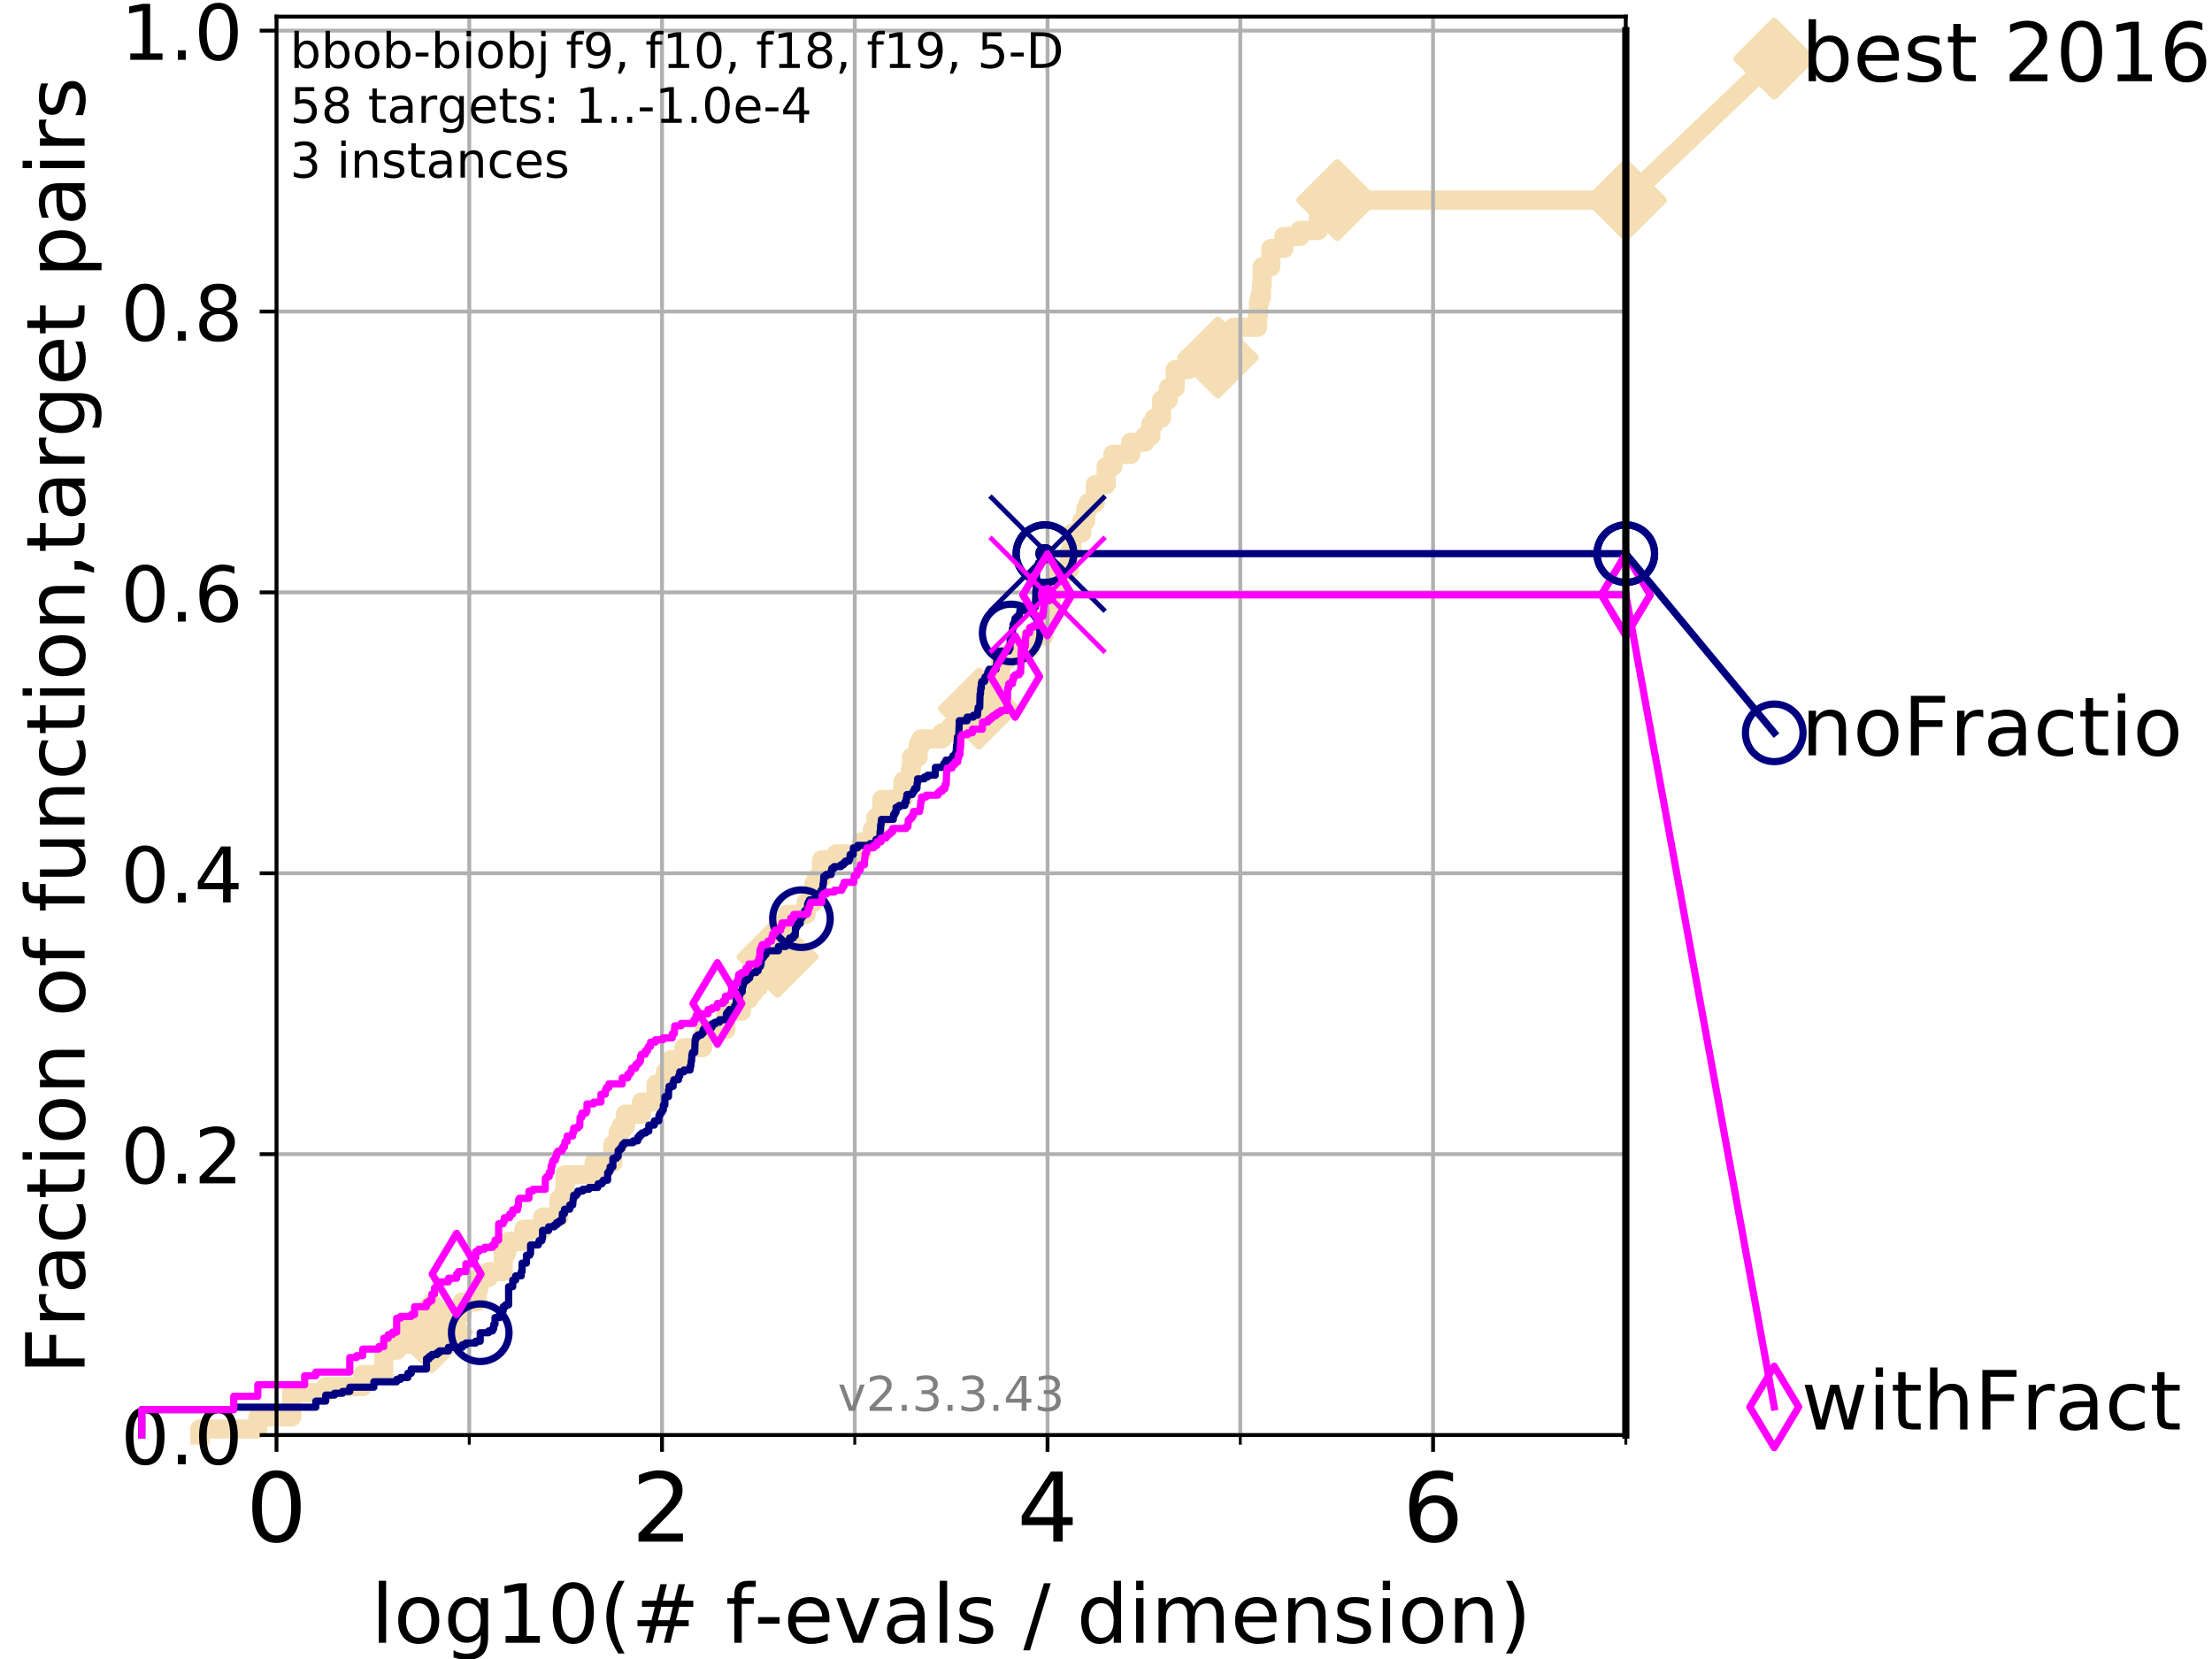 <?xml version="1.0" encoding="utf-8" standalone="no"?>
<!DOCTYPE svg PUBLIC "-//W3C//DTD SVG 1.1//EN"
  "http://www.w3.org/Graphics/SVG/1.1/DTD/svg11.dtd">
<!-- Created with matplotlib (https://matplotlib.org/) -->
<svg height="345.6pt" version="1.1" viewBox="0 0 460.8 345.6" width="460.8pt" xmlns="http://www.w3.org/2000/svg" xmlns:xlink="http://www.w3.org/1999/xlink">
 <defs>
  <style type="text/css">
*{stroke-linecap:butt;stroke-linejoin:round;}
  </style>
 </defs>
 <g id="figure_1">
  <g id="patch_1">
   <path d="M 0 345.6 
L 460.8 345.6 
L 460.8 0 
L 0 0 
z
" style="fill:#ffffff;"/>
  </g>
  <g id="axes_1">
   <g id="patch_2">
    <path d="M 57.6 298.944 
L 338.688 298.944 
L 338.688 3.456 
L 57.6 3.456 
z
" style="fill:#ffffff;"/>
   </g>
   <g id="line2d_1">
    <path d="M 41.621 298.944 
L 41.621 297.683 
L 53.709 297.683 
L 53.709 295.161 
L 60.78 295.161 
L 60.78 290.117 
L 67.851 290.117 
L 67.851 288.856 
L 75.556 288.856 
L 75.556 286.334 
L 79.939 286.334 
L 79.939 281.289 
L 82.627 281.289 
L 82.627 280.028 
L 86.351 280.028 
L 86.351 277.506 
L 89.973 277.506 
L 89.973 273.723 
L 96.301 273.723 
L 96.301 271.201 
L 99.418 271.201 
L 99.418 268.679 
L 99.732 268.679 
L 99.732 266.157 
L 101.786 266.157 
L 101.786 264.896 
L 104.826 264.896 
L 104.826 261.113 
L 105.51 261.113 
L 105.51 259.852 
L 105.952 259.852 
L 105.952 258.591 
L 109.132 258.591 
L 109.132 256.068 
L 113.023 256.068 
L 113.023 253.546 
L 116.443 253.546 
L 116.443 249.763 
L 117.373 249.763 
L 117.373 248.502 
L 117.71 248.502 
L 117.71 244.719 
L 123.751 244.719 
L 123.751 242.197 
L 127.674 242.197 
L 127.674 238.414 
L 128.768 238.414 
L 128.768 235.892 
L 129.348 235.892 
L 129.348 234.631 
L 130.291 234.631 
L 130.291 232.109 
L 133.623 232.109 
L 133.623 229.587 
L 136.683 229.587 
L 136.683 225.803 
L 138.628 225.803 
L 138.628 223.281 
L 139.794 223.281 
L 139.794 220.759 
L 142.486 220.759 
L 142.486 218.237 
L 146.367 218.237 
L 146.367 215.715 
L 146.896 215.715 
L 146.896 214.454 
L 151.211 214.454 
L 151.211 210.671 
L 154.467 210.671 
L 154.467 208.149 
L 155.966 208.149 
L 155.966 206.888 
L 156.942 206.888 
L 156.942 205.627 
L 158.02 205.627 
L 158.02 204.366 
L 158.858 204.366 
L 158.858 203.105 
L 161.964 203.105 
L 161.964 199.321 
L 163.51 199.321 
L 163.51 195.538 
L 163.773 195.538 
L 163.773 193.016 
L 163.923 193.016 
L 163.923 190.494 
L 167.911 190.494 
L 167.911 187.972 
L 169.515 187.972 
L 169.515 184.189 
L 170.042 184.189 
L 170.042 182.928 
L 171.145 182.928 
L 171.145 179.145 
L 174.218 179.145 
L 174.218 177.884 
L 179.486 177.884 
L 179.486 175.362 
L 181.716 175.362 
L 181.716 172.84 
L 182.472 172.84 
L 182.472 170.317 
L 183.713 170.317 
L 183.713 166.534 
L 188.118 166.534 
L 188.118 162.751 
L 189.691 162.751 
L 189.691 160.229 
L 189.871 160.229 
L 189.871 157.707 
L 191.256 157.707 
L 191.256 155.185 
L 191.839 155.185 
L 191.839 153.924 
L 196.235 153.924 
L 196.235 152.663 
L 198.054 152.663 
L 198.054 151.402 
L 203.925 151.402 
L 203.925 147.619 
L 205.162 147.619 
L 205.162 143.835 
L 206.64 143.835 
L 206.64 141.313 
L 208.433 141.313 
L 208.433 137.53 
L 209.798 137.53 
L 209.798 136.269 
L 212.876 136.269 
L 212.876 135.008 
L 214.638 135.008 
L 214.638 132.486 
L 217.466 132.486 
L 217.466 128.703 
L 218.474 128.703 
L 218.499 126.181 
L 218.942 126.181 
L 218.942 122.398 
L 219.882 122.398 
L 219.882 119.876 
L 221.508 119.876 
L 221.508 118.615 
L 222.782 118.615 
L 222.782 114.831 
L 223.293 114.831 
L 223.293 111.048 
L 225.335 111.048 
L 225.335 108.526 
L 226.167 108.526 
L 226.167 106.004 
L 226.685 106.004 
L 226.685 104.743 
L 228.172 104.743 
L 228.172 100.96 
L 230.433 100.96 
L 230.433 97.177 
L 231.832 97.177 
L 231.832 94.655 
L 235.558 94.655 
L 235.558 92.133 
L 238.472 92.133 
L 238.472 90.872 
L 239.741 90.872 
L 239.741 88.35 
L 240.468 88.35 
L 240.468 87.088 
L 241.985 87.088 
L 241.985 83.305 
L 243.375 83.305 
L 243.414 80.783 
L 244.816 80.783 
L 244.816 77 
L 247.574 77 
L 247.574 74.478 
L 253.698 74.478 
L 253.698 71.956 
L 256.978 71.956 
L 256.978 68.173 
L 261.969 68.173 
L 261.969 65.651 
L 262.148 65.651 
L 262.148 63.129 
L 262.375 63.129 
L 262.375 61.868 
L 262.772 61.868 
L 262.772 59.346 
L 262.933 59.346 
L 262.933 55.562 
L 264.737 55.562 
L 264.737 51.779 
L 267.454 51.779 
L 267.454 49.257 
L 270.82 49.257 
L 270.82 47.996 
L 274.642 47.996 
L 274.642 45.474 
L 278.566 45.474 
L 278.566 41.691 
L 338.688 41.691 
L 338.688 41.691 
" style="fill:none;stroke:#f5deb3;stroke-linecap:square;stroke-width:4;"/>
   </g>
   <g id="line2d_2">
    <defs>
     <path d="M 0 7.778 
L 7.778 0 
L 0 -7.778 
L -7.778 0 
z
" id="m2e8d830b2a" style="stroke:#f5deb3;stroke-linejoin:miter;stroke-width:1.5;"/>
    </defs>
    <g>
     <use style="fill:#f5deb3;stroke:#f5deb3;stroke-linejoin:miter;stroke-width:1.5;" x="89.973" xlink:href="#m2e8d830b2a" y="277.506"/>
     <use style="fill:#f5deb3;stroke:#f5deb3;stroke-linejoin:miter;stroke-width:1.5;" x="161.964" xlink:href="#m2e8d830b2a" y="199.321"/>
     <use style="fill:#f5deb3;stroke:#f5deb3;stroke-linejoin:miter;stroke-width:1.5;" x="203.925" xlink:href="#m2e8d830b2a" y="147.619"/>
     <use style="fill:#f5deb3;stroke:#f5deb3;stroke-linejoin:miter;stroke-width:1.5;" x="253.698" xlink:href="#m2e8d830b2a" y="74.478"/>
     <use style="fill:#f5deb3;stroke:#f5deb3;stroke-linejoin:miter;stroke-width:1.5;" x="278.566" xlink:href="#m2e8d830b2a" y="41.691"/>
     <use style="fill:#f5deb3;stroke:#f5deb3;stroke-linejoin:miter;stroke-width:1.5;" x="338.688" xlink:href="#m2e8d830b2a" y="41.691"/>
    </g>
   </g>
   <g id="line2d_3">
    <path style="fill:none;stroke:#f5deb3;stroke-linecap:square;stroke-width:4;"/>
    <g/>
   </g>
   <g id="line2d_4">
    <path d="M 338.688 41.691 
L 369.608 12.233 
" style="fill:none;stroke:#f5deb3;stroke-linecap:square;stroke-width:4;"/>
    <g>
     <use style="fill:#f5deb3;stroke:#f5deb3;stroke-linejoin:miter;stroke-width:1.5;" x="338.688" xlink:href="#m2e8d830b2a" y="41.691"/>
     <use style="fill:#f5deb3;stroke:#f5deb3;stroke-linejoin:miter;stroke-width:1.5;" x="369.608" xlink:href="#m2e8d830b2a" y="12.233"/>
    </g>
   </g>
   <g id="matplotlib.axis_1">
    <g id="xtick_1">
     <g id="line2d_5">
      <path clip-path="url(#pb2d18d4315)" d="M 57.6 298.944 
L 57.6 3.456 
" style="fill:none;stroke:#b0b0b0;stroke-linecap:square;stroke-width:0.8;"/>
     </g>
     <g id="line2d_6">
      <defs>
       <path d="M 0 0 
L 0 3.5 
" id="mbd8a394c33" style="stroke:#000000;stroke-width:0.8;"/>
      </defs>
      <g>
       <use style="stroke:#000000;stroke-width:0.8;" x="57.6" xlink:href="#mbd8a394c33" y="298.944"/>
      </g>
     </g>
     <g id="text_1">
      <!-- 0 -->
      <defs>
       <path d="M 31.781 66.406 
Q 24.172 66.406 20.328 58.906 
Q 16.5 51.422 16.5 36.375 
Q 16.5 21.391 20.328 13.891 
Q 24.172 6.391 31.781 6.391 
Q 39.453 6.391 43.281 13.891 
Q 47.125 21.391 47.125 36.375 
Q 47.125 51.422 43.281 58.906 
Q 39.453 66.406 31.781 66.406 
z
M 31.781 74.219 
Q 44.047 74.219 50.516 64.516 
Q 56.984 54.828 56.984 36.375 
Q 56.984 17.969 50.516 8.266 
Q 44.047 -1.422 31.781 -1.422 
Q 19.531 -1.422 13.062 8.266 
Q 6.594 17.969 6.594 36.375 
Q 6.594 54.828 13.062 64.516 
Q 19.531 74.219 31.781 74.219 
z
" id="DejaVuSans-48"/>
      </defs>
      <g transform="translate(51.237 321.141)scale(0.2 -0.2)">
       <use xlink:href="#DejaVuSans-48"/>
      </g>
     </g>
    </g>
    <g id="xtick_2">
     <g id="line2d_7">
      <path clip-path="url(#pb2d18d4315)" d="M 137.911 298.944 
L 137.911 3.456 
" style="fill:none;stroke:#b0b0b0;stroke-linecap:square;stroke-width:0.8;"/>
     </g>
     <g id="line2d_8">
      <g>
       <use style="stroke:#000000;stroke-width:0.8;" x="137.911" xlink:href="#mbd8a394c33" y="298.944"/>
      </g>
     </g>
     <g id="text_2">
      <!-- 2 -->
      <defs>
       <path d="M 19.188 8.297 
L 53.609 8.297 
L 53.609 0 
L 7.328 0 
L 7.328 8.297 
Q 12.938 14.109 22.625 23.891 
Q 32.328 33.688 34.812 36.531 
Q 39.547 41.844 41.422 45.531 
Q 43.312 49.219 43.312 52.781 
Q 43.312 58.594 39.234 62.25 
Q 35.156 65.922 28.609 65.922 
Q 23.969 65.922 18.812 64.312 
Q 13.672 62.703 7.812 59.422 
L 7.812 69.391 
Q 13.766 71.781 18.938 73 
Q 24.125 74.219 28.422 74.219 
Q 39.75 74.219 46.484 68.547 
Q 53.219 62.891 53.219 53.422 
Q 53.219 48.922 51.531 44.891 
Q 49.859 40.875 45.406 35.406 
Q 44.188 33.984 37.641 27.219 
Q 31.109 20.453 19.188 8.297 
z
" id="DejaVuSans-50"/>
      </defs>
      <g transform="translate(131.548 321.141)scale(0.2 -0.2)">
       <use xlink:href="#DejaVuSans-50"/>
      </g>
     </g>
    </g>
    <g id="xtick_3">
     <g id="line2d_9">
      <path clip-path="url(#pb2d18d4315)" d="M 218.222 298.944 
L 218.222 3.456 
" style="fill:none;stroke:#b0b0b0;stroke-linecap:square;stroke-width:0.8;"/>
     </g>
     <g id="line2d_10">
      <g>
       <use style="stroke:#000000;stroke-width:0.8;" x="218.222" xlink:href="#mbd8a394c33" y="298.944"/>
      </g>
     </g>
     <g id="text_3">
      <!-- 4 -->
      <defs>
       <path d="M 37.797 64.312 
L 12.891 25.391 
L 37.797 25.391 
z
M 35.203 72.906 
L 47.609 72.906 
L 47.609 25.391 
L 58.016 25.391 
L 58.016 17.188 
L 47.609 17.188 
L 47.609 0 
L 37.797 0 
L 37.797 17.188 
L 4.891 17.188 
L 4.891 26.703 
z
" id="DejaVuSans-52"/>
      </defs>
      <g transform="translate(211.859 321.141)scale(0.2 -0.2)">
       <use xlink:href="#DejaVuSans-52"/>
      </g>
     </g>
    </g>
    <g id="xtick_4">
     <g id="line2d_11">
      <path clip-path="url(#pb2d18d4315)" d="M 298.533 298.944 
L 298.533 3.456 
" style="fill:none;stroke:#b0b0b0;stroke-linecap:square;stroke-width:0.8;"/>
     </g>
     <g id="line2d_12">
      <g>
       <use style="stroke:#000000;stroke-width:0.8;" x="298.533" xlink:href="#mbd8a394c33" y="298.944"/>
      </g>
     </g>
     <g id="text_4">
      <!-- 6 -->
      <defs>
       <path d="M 33.016 40.375 
Q 26.375 40.375 22.484 35.828 
Q 18.609 31.297 18.609 23.391 
Q 18.609 15.531 22.484 10.953 
Q 26.375 6.391 33.016 6.391 
Q 39.656 6.391 43.531 10.953 
Q 47.406 15.531 47.406 23.391 
Q 47.406 31.297 43.531 35.828 
Q 39.656 40.375 33.016 40.375 
z
M 52.594 71.297 
L 52.594 62.312 
Q 48.875 64.062 45.094 64.984 
Q 41.312 65.922 37.594 65.922 
Q 27.828 65.922 22.672 59.328 
Q 17.531 52.734 16.797 39.406 
Q 19.672 43.656 24.016 45.922 
Q 28.375 48.188 33.594 48.188 
Q 44.578 48.188 50.953 41.516 
Q 57.328 34.859 57.328 23.391 
Q 57.328 12.156 50.688 5.359 
Q 44.047 -1.422 33.016 -1.422 
Q 20.359 -1.422 13.672 8.266 
Q 6.984 17.969 6.984 36.375 
Q 6.984 53.656 15.188 63.938 
Q 23.391 74.219 37.203 74.219 
Q 40.922 74.219 44.703 73.484 
Q 48.484 72.75 52.594 71.297 
z
" id="DejaVuSans-54"/>
      </defs>
      <g transform="translate(292.17 321.141)scale(0.2 -0.2)">
       <use xlink:href="#DejaVuSans-54"/>
      </g>
     </g>
    </g>
    <g id="xtick_5">
     <g id="line2d_13">
      <path clip-path="url(#pb2d18d4315)" d="M 97.755 298.944 
L 97.755 3.456 
" style="fill:none;stroke:#b0b0b0;stroke-linecap:square;stroke-width:0.8;"/>
     </g>
     <g id="line2d_14">
      <defs>
       <path d="M 0 0 
L 0 2 
" id="m18da0ac98c" style="stroke:#000000;stroke-width:0.6;"/>
      </defs>
      <g>
       <use style="stroke:#000000;stroke-width:0.6;" x="97.755" xlink:href="#m18da0ac98c" y="298.944"/>
      </g>
     </g>
    </g>
    <g id="xtick_6">
     <g id="line2d_15">
      <path clip-path="url(#pb2d18d4315)" d="M 178.066 298.944 
L 178.066 3.456 
" style="fill:none;stroke:#b0b0b0;stroke-linecap:square;stroke-width:0.8;"/>
     </g>
     <g id="line2d_16">
      <g>
       <use style="stroke:#000000;stroke-width:0.6;" x="178.066" xlink:href="#m18da0ac98c" y="298.944"/>
      </g>
     </g>
    </g>
    <g id="xtick_7">
     <g id="line2d_17">
      <path clip-path="url(#pb2d18d4315)" d="M 258.377 298.944 
L 258.377 3.456 
" style="fill:none;stroke:#b0b0b0;stroke-linecap:square;stroke-width:0.8;"/>
     </g>
     <g id="line2d_18">
      <g>
       <use style="stroke:#000000;stroke-width:0.6;" x="258.377" xlink:href="#m18da0ac98c" y="298.944"/>
      </g>
     </g>
    </g>
    <g id="xtick_8">
     <g id="line2d_19">
      <path clip-path="url(#pb2d18d4315)" d="M 338.688 298.944 
L 338.688 3.456 
" style="fill:none;stroke:#b0b0b0;stroke-linecap:square;stroke-width:0.8;"/>
     </g>
     <g id="line2d_20">
      <g>
       <use style="stroke:#000000;stroke-width:0.6;" x="338.688" xlink:href="#m18da0ac98c" y="298.944"/>
      </g>
     </g>
    </g>
    <g id="text_5">
     <!-- log10(# f-evals / dimension) -->
     <defs>
      <path d="M 9.422 75.984 
L 18.406 75.984 
L 18.406 0 
L 9.422 0 
z
" id="DejaVuSans-108"/>
      <path d="M 30.609 48.391 
Q 23.391 48.391 19.188 42.75 
Q 14.984 37.109 14.984 27.297 
Q 14.984 17.484 19.156 11.844 
Q 23.344 6.203 30.609 6.203 
Q 37.797 6.203 41.984 11.859 
Q 46.188 17.531 46.188 27.297 
Q 46.188 37.016 41.984 42.703 
Q 37.797 48.391 30.609 48.391 
z
M 30.609 56 
Q 42.328 56 49.016 48.375 
Q 55.719 40.766 55.719 27.297 
Q 55.719 13.875 49.016 6.219 
Q 42.328 -1.422 30.609 -1.422 
Q 18.844 -1.422 12.172 6.219 
Q 5.516 13.875 5.516 27.297 
Q 5.516 40.766 12.172 48.375 
Q 18.844 56 30.609 56 
z
" id="DejaVuSans-111"/>
      <path d="M 45.406 27.984 
Q 45.406 37.75 41.375 43.109 
Q 37.359 48.484 30.078 48.484 
Q 22.859 48.484 18.828 43.109 
Q 14.797 37.75 14.797 27.984 
Q 14.797 18.266 18.828 12.891 
Q 22.859 7.516 30.078 7.516 
Q 37.359 7.516 41.375 12.891 
Q 45.406 18.266 45.406 27.984 
z
M 54.391 6.781 
Q 54.391 -7.172 48.188 -13.984 
Q 42 -20.797 29.203 -20.797 
Q 24.469 -20.797 20.266 -20.094 
Q 16.062 -19.391 12.109 -17.922 
L 12.109 -9.188 
Q 16.062 -11.328 19.922 -12.344 
Q 23.781 -13.375 27.781 -13.375 
Q 36.625 -13.375 41.016 -8.766 
Q 45.406 -4.156 45.406 5.172 
L 45.406 9.625 
Q 42.625 4.781 38.281 2.391 
Q 33.938 0 27.875 0 
Q 17.828 0 11.672 7.656 
Q 5.516 15.328 5.516 27.984 
Q 5.516 40.672 11.672 48.328 
Q 17.828 56 27.875 56 
Q 33.938 56 38.281 53.609 
Q 42.625 51.219 45.406 46.391 
L 45.406 54.688 
L 54.391 54.688 
z
" id="DejaVuSans-103"/>
      <path d="M 12.406 8.297 
L 28.516 8.297 
L 28.516 63.922 
L 10.984 60.406 
L 10.984 69.391 
L 28.422 72.906 
L 38.281 72.906 
L 38.281 8.297 
L 54.391 8.297 
L 54.391 0 
L 12.406 0 
z
" id="DejaVuSans-49"/>
      <path d="M 31 75.875 
Q 24.469 64.656 21.281 53.656 
Q 18.109 42.672 18.109 31.391 
Q 18.109 20.125 21.312 9.062 
Q 24.516 -2 31 -13.188 
L 23.188 -13.188 
Q 15.875 -1.703 12.234 9.375 
Q 8.594 20.453 8.594 31.391 
Q 8.594 42.281 12.203 53.312 
Q 15.828 64.359 23.188 75.875 
z
" id="DejaVuSans-40"/>
      <path d="M 51.125 44 
L 36.922 44 
L 32.812 27.688 
L 47.125 27.688 
z
M 43.797 71.781 
L 38.719 51.516 
L 52.984 51.516 
L 58.109 71.781 
L 65.922 71.781 
L 60.891 51.516 
L 76.125 51.516 
L 76.125 44 
L 58.984 44 
L 54.984 27.688 
L 70.516 27.688 
L 70.516 20.219 
L 53.078 20.219 
L 48 0 
L 40.188 0 
L 45.219 20.219 
L 30.906 20.219 
L 25.875 0 
L 18.016 0 
L 23.094 20.219 
L 7.719 20.219 
L 7.719 27.688 
L 24.906 27.688 
L 29 44 
L 13.281 44 
L 13.281 51.516 
L 30.906 51.516 
L 35.891 71.781 
z
" id="DejaVuSans-35"/>
      <path id="DejaVuSans-32"/>
      <path d="M 37.109 75.984 
L 37.109 68.5 
L 28.516 68.5 
Q 23.688 68.5 21.797 66.547 
Q 19.922 64.594 19.922 59.516 
L 19.922 54.688 
L 34.719 54.688 
L 34.719 47.703 
L 19.922 47.703 
L 19.922 0 
L 10.891 0 
L 10.891 47.703 
L 2.297 47.703 
L 2.297 54.688 
L 10.891 54.688 
L 10.891 58.5 
Q 10.891 67.625 15.141 71.797 
Q 19.391 75.984 28.609 75.984 
z
" id="DejaVuSans-102"/>
      <path d="M 4.891 31.391 
L 31.203 31.391 
L 31.203 23.391 
L 4.891 23.391 
z
" id="DejaVuSans-45"/>
      <path d="M 56.203 29.594 
L 56.203 25.203 
L 14.891 25.203 
Q 15.484 15.922 20.484 11.062 
Q 25.484 6.203 34.422 6.203 
Q 39.594 6.203 44.453 7.469 
Q 49.312 8.734 54.109 11.281 
L 54.109 2.781 
Q 49.266 0.734 44.188 -0.344 
Q 39.109 -1.422 33.891 -1.422 
Q 20.797 -1.422 13.156 6.188 
Q 5.516 13.812 5.516 26.812 
Q 5.516 40.234 12.766 48.109 
Q 20.016 56 32.328 56 
Q 43.359 56 49.781 48.891 
Q 56.203 41.797 56.203 29.594 
z
M 47.219 32.234 
Q 47.125 39.594 43.094 43.984 
Q 39.062 48.391 32.422 48.391 
Q 24.906 48.391 20.391 44.141 
Q 15.875 39.891 15.188 32.172 
z
" id="DejaVuSans-101"/>
      <path d="M 2.984 54.688 
L 12.5 54.688 
L 29.594 8.797 
L 46.688 54.688 
L 56.203 54.688 
L 35.688 0 
L 23.484 0 
z
" id="DejaVuSans-118"/>
      <path d="M 34.281 27.484 
Q 23.391 27.484 19.188 25 
Q 14.984 22.516 14.984 16.5 
Q 14.984 11.719 18.141 8.906 
Q 21.297 6.109 26.703 6.109 
Q 34.188 6.109 38.703 11.406 
Q 43.219 16.703 43.219 25.484 
L 43.219 27.484 
z
M 52.203 31.203 
L 52.203 0 
L 43.219 0 
L 43.219 8.297 
Q 40.141 3.328 35.547 0.953 
Q 30.953 -1.422 24.312 -1.422 
Q 15.922 -1.422 10.953 3.297 
Q 6 8.016 6 15.922 
Q 6 25.141 12.172 29.828 
Q 18.359 34.516 30.609 34.516 
L 43.219 34.516 
L 43.219 35.406 
Q 43.219 41.609 39.141 45 
Q 35.062 48.391 27.688 48.391 
Q 23 48.391 18.547 47.266 
Q 14.109 46.141 10.016 43.891 
L 10.016 52.203 
Q 14.938 54.109 19.578 55.047 
Q 24.219 56 28.609 56 
Q 40.484 56 46.344 49.844 
Q 52.203 43.703 52.203 31.203 
z
" id="DejaVuSans-97"/>
      <path d="M 44.281 53.078 
L 44.281 44.578 
Q 40.484 46.531 36.375 47.5 
Q 32.281 48.484 27.875 48.484 
Q 21.188 48.484 17.844 46.438 
Q 14.5 44.391 14.5 40.281 
Q 14.5 37.156 16.891 35.375 
Q 19.281 33.594 26.516 31.984 
L 29.594 31.297 
Q 39.156 29.25 43.188 25.516 
Q 47.219 21.781 47.219 15.094 
Q 47.219 7.469 41.188 3.016 
Q 35.156 -1.422 24.609 -1.422 
Q 20.219 -1.422 15.453 -0.562 
Q 10.688 0.297 5.422 2 
L 5.422 11.281 
Q 10.406 8.688 15.234 7.391 
Q 20.062 6.109 24.812 6.109 
Q 31.156 6.109 34.562 8.281 
Q 37.984 10.453 37.984 14.406 
Q 37.984 18.062 35.516 20.016 
Q 33.062 21.969 24.703 23.781 
L 21.578 24.516 
Q 13.234 26.266 9.516 29.906 
Q 5.812 33.547 5.812 39.891 
Q 5.812 47.609 11.281 51.797 
Q 16.75 56 26.812 56 
Q 31.781 56 36.172 55.266 
Q 40.578 54.547 44.281 53.078 
z
" id="DejaVuSans-115"/>
      <path d="M 25.391 72.906 
L 33.688 72.906 
L 8.297 -9.281 
L 0 -9.281 
z
" id="DejaVuSans-47"/>
      <path d="M 45.406 46.391 
L 45.406 75.984 
L 54.391 75.984 
L 54.391 0 
L 45.406 0 
L 45.406 8.203 
Q 42.578 3.328 38.25 0.953 
Q 33.938 -1.422 27.875 -1.422 
Q 17.969 -1.422 11.734 6.484 
Q 5.516 14.406 5.516 27.297 
Q 5.516 40.188 11.734 48.094 
Q 17.969 56 27.875 56 
Q 33.938 56 38.25 53.625 
Q 42.578 51.266 45.406 46.391 
z
M 14.797 27.297 
Q 14.797 17.391 18.875 11.75 
Q 22.953 6.109 30.078 6.109 
Q 37.203 6.109 41.297 11.75 
Q 45.406 17.391 45.406 27.297 
Q 45.406 37.203 41.297 42.844 
Q 37.203 48.484 30.078 48.484 
Q 22.953 48.484 18.875 42.844 
Q 14.797 37.203 14.797 27.297 
z
" id="DejaVuSans-100"/>
      <path d="M 9.422 54.688 
L 18.406 54.688 
L 18.406 0 
L 9.422 0 
z
M 9.422 75.984 
L 18.406 75.984 
L 18.406 64.594 
L 9.422 64.594 
z
" id="DejaVuSans-105"/>
      <path d="M 52 44.188 
Q 55.375 50.25 60.062 53.125 
Q 64.75 56 71.094 56 
Q 79.641 56 84.281 50.016 
Q 88.922 44.047 88.922 33.016 
L 88.922 0 
L 79.891 0 
L 79.891 32.719 
Q 79.891 40.578 77.094 44.375 
Q 74.312 48.188 68.609 48.188 
Q 61.625 48.188 57.562 43.547 
Q 53.516 38.922 53.516 30.906 
L 53.516 0 
L 44.484 0 
L 44.484 32.719 
Q 44.484 40.625 41.703 44.406 
Q 38.922 48.188 33.109 48.188 
Q 26.219 48.188 22.156 43.531 
Q 18.109 38.875 18.109 30.906 
L 18.109 0 
L 9.078 0 
L 9.078 54.688 
L 18.109 54.688 
L 18.109 46.188 
Q 21.188 51.219 25.484 53.609 
Q 29.781 56 35.688 56 
Q 41.656 56 45.828 52.969 
Q 50 49.953 52 44.188 
z
" id="DejaVuSans-109"/>
      <path d="M 54.891 33.016 
L 54.891 0 
L 45.906 0 
L 45.906 32.719 
Q 45.906 40.484 42.875 44.328 
Q 39.844 48.188 33.797 48.188 
Q 26.516 48.188 22.312 43.547 
Q 18.109 38.922 18.109 30.906 
L 18.109 0 
L 9.078 0 
L 9.078 54.688 
L 18.109 54.688 
L 18.109 46.188 
Q 21.344 51.125 25.703 53.562 
Q 30.078 56 35.797 56 
Q 45.219 56 50.047 50.172 
Q 54.891 44.344 54.891 33.016 
z
" id="DejaVuSans-110"/>
      <path d="M 8.016 75.875 
L 15.828 75.875 
Q 23.141 64.359 26.781 53.312 
Q 30.422 42.281 30.422 31.391 
Q 30.422 20.453 26.781 9.375 
Q 23.141 -1.703 15.828 -13.188 
L 8.016 -13.188 
Q 14.5 -2 17.703 9.062 
Q 20.906 20.125 20.906 31.391 
Q 20.906 42.672 17.703 53.656 
Q 14.5 64.656 8.016 75.875 
z
" id="DejaVuSans-41"/>
     </defs>
     <g transform="translate(77.303 342.218)scale(0.17 -0.17)">
      <use xlink:href="#DejaVuSans-108"/>
      <use x="27.783" xlink:href="#DejaVuSans-111"/>
      <use x="88.965" xlink:href="#DejaVuSans-103"/>
      <use x="152.441" xlink:href="#DejaVuSans-49"/>
      <use x="216.064" xlink:href="#DejaVuSans-48"/>
      <use x="279.688" xlink:href="#DejaVuSans-40"/>
      <use x="318.701" xlink:href="#DejaVuSans-35"/>
      <use x="402.49" xlink:href="#DejaVuSans-32"/>
      <use x="434.277" xlink:href="#DejaVuSans-102"/>
      <use x="469.404" xlink:href="#DejaVuSans-45"/>
      <use x="505.488" xlink:href="#DejaVuSans-101"/>
      <use x="567.012" xlink:href="#DejaVuSans-118"/>
      <use x="626.191" xlink:href="#DejaVuSans-97"/>
      <use x="687.471" xlink:href="#DejaVuSans-108"/>
      <use x="715.254" xlink:href="#DejaVuSans-115"/>
      <use x="767.354" xlink:href="#DejaVuSans-32"/>
      <use x="799.141" xlink:href="#DejaVuSans-47"/>
      <use x="832.832" xlink:href="#DejaVuSans-32"/>
      <use x="864.619" xlink:href="#DejaVuSans-100"/>
      <use x="928.096" xlink:href="#DejaVuSans-105"/>
      <use x="955.879" xlink:href="#DejaVuSans-109"/>
      <use x="1053.291" xlink:href="#DejaVuSans-101"/>
      <use x="1114.814" xlink:href="#DejaVuSans-110"/>
      <use x="1178.193" xlink:href="#DejaVuSans-115"/>
      <use x="1230.293" xlink:href="#DejaVuSans-105"/>
      <use x="1258.076" xlink:href="#DejaVuSans-111"/>
      <use x="1319.258" xlink:href="#DejaVuSans-110"/>
      <use x="1382.637" xlink:href="#DejaVuSans-41"/>
     </g>
    </g>
   </g>
   <g id="matplotlib.axis_2">
    <g id="ytick_1">
     <g id="line2d_21">
      <path clip-path="url(#pb2d18d4315)" d="M 57.6 298.944 
L 338.688 298.944 
" style="fill:none;stroke:#b0b0b0;stroke-linecap:square;stroke-width:0.8;"/>
     </g>
     <g id="line2d_22">
      <defs>
       <path d="M 0 0 
L -3.5 0 
" id="m2fcebead86" style="stroke:#000000;stroke-width:0.8;"/>
      </defs>
      <g>
       <use style="stroke:#000000;stroke-width:0.8;" x="57.6" xlink:href="#m2fcebead86" y="298.944"/>
      </g>
     </g>
     <g id="text_6">
      <!-- 0.0 -->
      <defs>
       <path d="M 10.688 12.406 
L 21 12.406 
L 21 0 
L 10.688 0 
z
" id="DejaVuSans-46"/>
      </defs>
      <g transform="translate(25.155 305.023)scale(0.16 -0.16)">
       <use xlink:href="#DejaVuSans-48"/>
       <use x="63.623" xlink:href="#DejaVuSans-46"/>
       <use x="95.41" xlink:href="#DejaVuSans-48"/>
      </g>
     </g>
    </g>
    <g id="ytick_2">
     <g id="line2d_23">
      <path clip-path="url(#pb2d18d4315)" d="M 57.6 240.432 
L 338.688 240.432 
" style="fill:none;stroke:#b0b0b0;stroke-linecap:square;stroke-width:0.8;"/>
     </g>
     <g id="line2d_24">
      <g>
       <use style="stroke:#000000;stroke-width:0.8;" x="57.6" xlink:href="#m2fcebead86" y="240.432"/>
      </g>
     </g>
     <g id="text_7">
      <!-- 0.2 -->
      <g transform="translate(25.155 246.51)scale(0.16 -0.16)">
       <use xlink:href="#DejaVuSans-48"/>
       <use x="63.623" xlink:href="#DejaVuSans-46"/>
       <use x="95.41" xlink:href="#DejaVuSans-50"/>
      </g>
     </g>
    </g>
    <g id="ytick_3">
     <g id="line2d_25">
      <path clip-path="url(#pb2d18d4315)" d="M 57.6 181.919 
L 338.688 181.919 
" style="fill:none;stroke:#b0b0b0;stroke-linecap:square;stroke-width:0.8;"/>
     </g>
     <g id="line2d_26">
      <g>
       <use style="stroke:#000000;stroke-width:0.8;" x="57.6" xlink:href="#m2fcebead86" y="181.919"/>
      </g>
     </g>
     <g id="text_8">
      <!-- 0.4 -->
      <g transform="translate(25.155 187.998)scale(0.16 -0.16)">
       <use xlink:href="#DejaVuSans-48"/>
       <use x="63.623" xlink:href="#DejaVuSans-46"/>
       <use x="95.41" xlink:href="#DejaVuSans-52"/>
      </g>
     </g>
    </g>
    <g id="ytick_4">
     <g id="line2d_27">
      <path clip-path="url(#pb2d18d4315)" d="M 57.6 123.407 
L 338.688 123.407 
" style="fill:none;stroke:#b0b0b0;stroke-linecap:square;stroke-width:0.8;"/>
     </g>
     <g id="line2d_28">
      <g>
       <use style="stroke:#000000;stroke-width:0.8;" x="57.6" xlink:href="#m2fcebead86" y="123.407"/>
      </g>
     </g>
     <g id="text_9">
      <!-- 0.6 -->
      <g transform="translate(25.155 129.485)scale(0.16 -0.16)">
       <use xlink:href="#DejaVuSans-48"/>
       <use x="63.623" xlink:href="#DejaVuSans-46"/>
       <use x="95.41" xlink:href="#DejaVuSans-54"/>
      </g>
     </g>
    </g>
    <g id="ytick_5">
     <g id="line2d_29">
      <path clip-path="url(#pb2d18d4315)" d="M 57.6 64.894 
L 338.688 64.894 
" style="fill:none;stroke:#b0b0b0;stroke-linecap:square;stroke-width:0.8;"/>
     </g>
     <g id="line2d_30">
      <g>
       <use style="stroke:#000000;stroke-width:0.8;" x="57.6" xlink:href="#m2fcebead86" y="64.894"/>
      </g>
     </g>
     <g id="text_10">
      <!-- 0.8 -->
      <defs>
       <path d="M 31.781 34.625 
Q 24.75 34.625 20.719 30.859 
Q 16.703 27.094 16.703 20.516 
Q 16.703 13.922 20.719 10.156 
Q 24.75 6.391 31.781 6.391 
Q 38.812 6.391 42.859 10.172 
Q 46.922 13.969 46.922 20.516 
Q 46.922 27.094 42.891 30.859 
Q 38.875 34.625 31.781 34.625 
z
M 21.922 38.812 
Q 15.578 40.375 12.031 44.719 
Q 8.5 49.078 8.5 55.328 
Q 8.5 64.062 14.719 69.141 
Q 20.953 74.219 31.781 74.219 
Q 42.672 74.219 48.875 69.141 
Q 55.078 64.062 55.078 55.328 
Q 55.078 49.078 51.531 44.719 
Q 48 40.375 41.703 38.812 
Q 48.828 37.156 52.797 32.312 
Q 56.781 27.484 56.781 20.516 
Q 56.781 9.906 50.312 4.234 
Q 43.844 -1.422 31.781 -1.422 
Q 19.734 -1.422 13.25 4.234 
Q 6.781 9.906 6.781 20.516 
Q 6.781 27.484 10.781 32.312 
Q 14.797 37.156 21.922 38.812 
z
M 18.312 54.391 
Q 18.312 48.734 21.844 45.562 
Q 25.391 42.391 31.781 42.391 
Q 38.141 42.391 41.719 45.562 
Q 45.312 48.734 45.312 54.391 
Q 45.312 60.062 41.719 63.234 
Q 38.141 66.406 31.781 66.406 
Q 25.391 66.406 21.844 63.234 
Q 18.312 60.062 18.312 54.391 
z
" id="DejaVuSans-56"/>
      </defs>
      <g transform="translate(25.155 70.973)scale(0.16 -0.16)">
       <use xlink:href="#DejaVuSans-48"/>
       <use x="63.623" xlink:href="#DejaVuSans-46"/>
       <use x="95.41" xlink:href="#DejaVuSans-56"/>
      </g>
     </g>
    </g>
    <g id="ytick_6">
     <g id="line2d_31">
      <path clip-path="url(#pb2d18d4315)" d="M 57.6 6.382 
L 338.688 6.382 
" style="fill:none;stroke:#b0b0b0;stroke-linecap:square;stroke-width:0.8;"/>
     </g>
     <g id="line2d_32">
      <g>
       <use style="stroke:#000000;stroke-width:0.8;" x="57.6" xlink:href="#m2fcebead86" y="6.382"/>
      </g>
     </g>
     <g id="text_11">
      <!-- 1.0 -->
      <g transform="translate(25.155 12.46)scale(0.16 -0.16)">
       <use xlink:href="#DejaVuSans-49"/>
       <use x="63.623" xlink:href="#DejaVuSans-46"/>
       <use x="95.41" xlink:href="#DejaVuSans-48"/>
      </g>
     </g>
    </g>
    <g id="text_12">
     <!-- Fraction of function,target pairs -->
     <defs>
      <path d="M 9.812 72.906 
L 51.703 72.906 
L 51.703 64.594 
L 19.672 64.594 
L 19.672 43.109 
L 48.578 43.109 
L 48.578 34.812 
L 19.672 34.812 
L 19.672 0 
L 9.812 0 
z
" id="DejaVuSans-70"/>
      <path d="M 41.109 46.297 
Q 39.594 47.172 37.812 47.578 
Q 36.031 48 33.891 48 
Q 26.266 48 22.188 43.047 
Q 18.109 38.094 18.109 28.812 
L 18.109 0 
L 9.078 0 
L 9.078 54.688 
L 18.109 54.688 
L 18.109 46.188 
Q 20.953 51.172 25.484 53.578 
Q 30.031 56 36.531 56 
Q 37.453 56 38.578 55.875 
Q 39.703 55.766 41.062 55.516 
z
" id="DejaVuSans-114"/>
      <path d="M 48.781 52.594 
L 48.781 44.188 
Q 44.969 46.297 41.141 47.344 
Q 37.312 48.391 33.406 48.391 
Q 24.656 48.391 19.812 42.844 
Q 14.984 37.312 14.984 27.297 
Q 14.984 17.281 19.812 11.734 
Q 24.656 6.203 33.406 6.203 
Q 37.312 6.203 41.141 7.25 
Q 44.969 8.297 48.781 10.406 
L 48.781 2.094 
Q 45.016 0.344 40.984 -0.531 
Q 36.969 -1.422 32.422 -1.422 
Q 20.062 -1.422 12.781 6.344 
Q 5.516 14.109 5.516 27.297 
Q 5.516 40.672 12.859 48.328 
Q 20.219 56 33.016 56 
Q 37.156 56 41.109 55.141 
Q 45.062 54.297 48.781 52.594 
z
" id="DejaVuSans-99"/>
      <path d="M 18.312 70.219 
L 18.312 54.688 
L 36.812 54.688 
L 36.812 47.703 
L 18.312 47.703 
L 18.312 18.016 
Q 18.312 11.328 20.141 9.422 
Q 21.969 7.516 27.594 7.516 
L 36.812 7.516 
L 36.812 0 
L 27.594 0 
Q 17.188 0 13.234 3.875 
Q 9.281 7.766 9.281 18.016 
L 9.281 47.703 
L 2.688 47.703 
L 2.688 54.688 
L 9.281 54.688 
L 9.281 70.219 
z
" id="DejaVuSans-116"/>
      <path d="M 8.5 21.578 
L 8.5 54.688 
L 17.484 54.688 
L 17.484 21.922 
Q 17.484 14.156 20.5 10.266 
Q 23.531 6.391 29.594 6.391 
Q 36.859 6.391 41.078 11.031 
Q 45.312 15.672 45.312 23.688 
L 45.312 54.688 
L 54.297 54.688 
L 54.297 0 
L 45.312 0 
L 45.312 8.406 
Q 42.047 3.422 37.719 1 
Q 33.406 -1.422 27.688 -1.422 
Q 18.266 -1.422 13.375 4.438 
Q 8.5 10.297 8.5 21.578 
z
M 31.109 56 
z
" id="DejaVuSans-117"/>
      <path d="M 11.719 12.406 
L 22.016 12.406 
L 22.016 4 
L 14.016 -11.625 
L 7.719 -11.625 
L 11.719 4 
z
" id="DejaVuSans-44"/>
      <path d="M 18.109 8.203 
L 18.109 -20.797 
L 9.078 -20.797 
L 9.078 54.688 
L 18.109 54.688 
L 18.109 46.391 
Q 20.953 51.266 25.266 53.625 
Q 29.594 56 35.594 56 
Q 45.562 56 51.781 48.094 
Q 58.016 40.188 58.016 27.297 
Q 58.016 14.406 51.781 6.484 
Q 45.562 -1.422 35.594 -1.422 
Q 29.594 -1.422 25.266 0.953 
Q 20.953 3.328 18.109 8.203 
z
M 48.688 27.297 
Q 48.688 37.203 44.609 42.844 
Q 40.531 48.484 33.406 48.484 
Q 26.266 48.484 22.188 42.844 
Q 18.109 37.203 18.109 27.297 
Q 18.109 17.391 22.188 11.75 
Q 26.266 6.109 33.406 6.109 
Q 40.531 6.109 44.609 11.75 
Q 48.688 17.391 48.688 27.297 
z
" id="DejaVuSans-112"/>
     </defs>
     <g transform="translate(17.62 286.339)rotate(-90)scale(0.17 -0.17)">
      <use xlink:href="#DejaVuSans-70"/>
      <use x="57.41" xlink:href="#DejaVuSans-114"/>
      <use x="98.523" xlink:href="#DejaVuSans-97"/>
      <use x="159.803" xlink:href="#DejaVuSans-99"/>
      <use x="214.783" xlink:href="#DejaVuSans-116"/>
      <use x="253.992" xlink:href="#DejaVuSans-105"/>
      <use x="281.775" xlink:href="#DejaVuSans-111"/>
      <use x="342.957" xlink:href="#DejaVuSans-110"/>
      <use x="406.336" xlink:href="#DejaVuSans-32"/>
      <use x="438.123" xlink:href="#DejaVuSans-111"/>
      <use x="499.305" xlink:href="#DejaVuSans-102"/>
      <use x="534.51" xlink:href="#DejaVuSans-32"/>
      <use x="566.297" xlink:href="#DejaVuSans-102"/>
      <use x="601.502" xlink:href="#DejaVuSans-117"/>
      <use x="664.881" xlink:href="#DejaVuSans-110"/>
      <use x="728.26" xlink:href="#DejaVuSans-99"/>
      <use x="783.24" xlink:href="#DejaVuSans-116"/>
      <use x="822.449" xlink:href="#DejaVuSans-105"/>
      <use x="850.232" xlink:href="#DejaVuSans-111"/>
      <use x="911.414" xlink:href="#DejaVuSans-110"/>
      <use x="974.793" xlink:href="#DejaVuSans-44"/>
      <use x="1006.58" xlink:href="#DejaVuSans-116"/>
      <use x="1045.789" xlink:href="#DejaVuSans-97"/>
      <use x="1107.068" xlink:href="#DejaVuSans-114"/>
      <use x="1148.166" xlink:href="#DejaVuSans-103"/>
      <use x="1211.643" xlink:href="#DejaVuSans-101"/>
      <use x="1273.166" xlink:href="#DejaVuSans-116"/>
      <use x="1312.375" xlink:href="#DejaVuSans-32"/>
      <use x="1344.162" xlink:href="#DejaVuSans-112"/>
      <use x="1407.639" xlink:href="#DejaVuSans-97"/>
      <use x="1468.918" xlink:href="#DejaVuSans-105"/>
      <use x="1496.701" xlink:href="#DejaVuSans-114"/>
      <use x="1537.814" xlink:href="#DejaVuSans-115"/>
     </g>
    </g>
   </g>
   <g id="line2d_33">
    <defs>
     <path d="M 0 1.5 
C 0.398 1.5 0.779 1.342 1.061 1.061 
C 1.342 0.779 1.5 0.398 1.5 0 
C 1.5 -0.398 1.342 -0.779 1.061 -1.061 
C 0.779 -1.342 0.398 -1.5 0 -1.5 
C -0.398 -1.5 -0.779 -1.342 -1.061 -1.061 
C -1.342 -0.779 -1.5 -0.398 -1.5 0 
C -1.5 0.398 -1.342 0.779 -1.061 1.061 
C -0.779 1.342 -0.398 1.5 0 1.5 
z
" id="mc3ee61b023" style="stroke:#f5deb3;"/>
    </defs>
    <g>
     <use style="fill:#f5deb3;stroke:#f5deb3;" x="278.566" xlink:href="#mc3ee61b023" y="41.691"/>
     <use style="fill:#f5deb3;stroke:#f5deb3;" x="278.566" xlink:href="#mc3ee61b023" y="41.691"/>
    </g>
   </g>
   <g id="line2d_34">
    <defs>
     <path d="M 0 1.5 
C 0.398 1.5 0.779 1.342 1.061 1.061 
C 1.342 0.779 1.5 0.398 1.5 0 
C 1.5 -0.398 1.342 -0.779 1.061 -1.061 
C 0.779 -1.342 0.398 -1.5 0 -1.5 
C -0.398 -1.5 -0.779 -1.342 -1.061 -1.061 
C -1.342 -0.779 -1.5 -0.398 -1.5 0 
C -1.5 0.398 -1.342 0.779 -1.061 1.061 
C -0.779 1.342 -0.398 1.5 0 1.5 
z
" id="m53ec0b1ce6" style="stroke:#000080;"/>
    </defs>
    <g>
     <use style="fill:#000080;stroke:#000080;" x="217.679" xlink:href="#m53ec0b1ce6" y="115.336"/>
     <use style="fill:#000080;stroke:#000080;" x="217.679" xlink:href="#m53ec0b1ce6" y="115.336"/>
    </g>
   </g>
   <g id="line2d_35">
    <path d="M 29.533 298.944 
L 29.533 293.648 
L 48.692 293.648 
L 48.692 293.143 
L 65.797 293.143 
L 65.797 291.882 
L 67.851 291.882 
L 67.851 290.621 
L 69.688 290.621 
L 69.688 290.243 
L 71.35 290.243 
L 71.35 289.864 
L 72.868 289.864 
L 72.868 288.982 
L 77.885 288.982 
L 77.885 287.847 
L 82.627 287.847 
L 82.627 287.342 
L 83.438 287.342 
L 83.438 286.964 
L 84.956 286.964 
L 84.956 286.081 
L 85.667 286.081 
L 85.667 285.199 
L 88.847 285.199 
L 88.847 283.055 
L 89.419 283.055 
L 89.419 282.55 
L 89.973 282.55 
L 89.973 282.172 
L 91.03 282.172 
L 91.03 281.794 
L 91.535 281.794 
L 91.535 281.415 
L 93.422 281.415 
L 93.422 280.659 
L 96.301 280.659 
L 96.301 280.154 
L 97.044 280.154 
L 97.044 279.776 
L 99.098 279.776 
L 99.098 279.398 
L 100.04 279.398 
L 100.04 277.632 
L 101.786 277.632 
L 101.786 277.254 
L 102.597 277.254 
L 102.597 276.75 
L 102.859 276.75 
L 102.859 275.867 
L 103.118 275.867 
L 103.118 274.48 
L 104.115 274.48 
L 104.115 273.093 
L 104.826 273.093 
L 104.826 272.21 
L 105.285 272.21 
L 105.285 271.832 
L 105.952 271.832 
L 105.952 268.048 
L 106.803 268.048 
L 106.803 266.661 
L 107.415 266.661 
L 107.415 265.779 
L 108.578 265.779 
L 108.578 264.896 
L 108.764 264.896 
L 108.764 263.13 
L 109.668 263.13 
L 109.668 261.491 
L 110.359 261.491 
L 110.359 261.113 
L 110.527 261.113 
L 110.527 259.347 
L 112.128 259.347 
L 112.128 258.969 
L 112.281 258.969 
L 112.281 258.464 
L 112.877 258.464 
L 112.877 257.96 
L 113.023 257.96 
L 113.023 256.321 
L 114.284 256.321 
L 114.284 255.564 
L 115.46 255.564 
L 115.46 255.186 
L 115.959 255.186 
L 115.959 254.681 
L 116.562 254.681 
L 116.562 254.303 
L 117.145 254.303 
L 117.145 252.79 
L 117.598 252.79 
L 117.598 251.907 
L 118.682 251.907 
L 118.682 251.024 
L 119.301 251.024 
L 119.402 249.763 
L 119.503 249.763 
L 119.503 249.007 
L 120.094 249.007 
L 120.094 248.628 
L 120.382 248.628 
L 120.382 248.124 
L 121.4 248.124 
L 121.4 247.746 
L 122.699 247.746 
L 122.699 247.367 
L 124.52 247.367 
L 124.595 246.611 
L 125.399 246.611 
L 125.399 246.232 
L 125.683 246.232 
L 125.683 245.854 
L 126.574 245.854 
L 126.574 244.341 
L 126.839 244.341 
L 126.839 243.962 
L 127.1 243.962 
L 127.1 243.08 
L 127.674 243.08 
L 127.674 241.314 
L 128.411 241.314 
L 128.411 240.936 
L 128.768 240.936 
L 128.768 239.675 
L 129.118 239.675 
L 129.118 239.297 
L 129.518 239.297 
L 129.518 238.792 
L 129.686 238.792 
L 129.686 238.414 
L 130.073 238.414 
L 130.073 238.036 
L 131.889 238.036 
L 131.889 237.657 
L 132.847 237.657 
L 132.847 236.901 
L 133.262 236.901 
L 133.262 236.396 
L 133.712 236.396 
L 133.712 236.018 
L 134.535 236.018 
L 134.535 235.64 
L 135.159 235.64 
L 135.159 234.379 
L 136.304 234.379 
L 136.304 233.496 
L 137.235 233.496 
L 137.271 232.361 
L 137.451 232.361 
L 137.451 231.983 
L 137.7 231.983 
L 137.7 231.604 
L 137.98 231.604 
L 137.98 231.226 
L 138.188 231.226 
L 138.188 230.217 
L 138.494 230.217 
L 138.528 228.452 
L 139.253 228.452 
L 139.285 227.064 
L 139.382 227.064 
L 139.382 226.308 
L 140.226 226.308 
L 140.226 225.425 
L 140.379 225.425 
L 140.379 224.921 
L 141.35 224.921 
L 141.35 224.164 
L 141.606 224.164 
L 141.606 223.281 
L 142.486 223.281 
L 142.486 222.903 
L 143.754 222.903 
L 143.754 222.146 
L 143.903 222.146 
L 144.001 221.011 
L 144.075 221.011 
L 144.124 219.75 
L 144.246 219.75 
L 144.246 219.246 
L 144.724 219.246 
L 144.795 216.85 
L 144.842 216.85 
L 144.842 216.472 
L 144.982 216.472 
L 144.982 215.967 
L 145.395 215.967 
L 145.395 215.589 
L 146.151 215.589 
L 146.151 215.211 
L 146.495 215.211 
L 146.495 214.454 
L 146.77 214.454 
L 146.77 214.076 
L 148.297 214.076 
L 148.297 213.319 
L 148.957 213.319 
L 148.957 212.941 
L 149.876 212.941 
L 149.876 212.436 
L 151.26 212.436 
L 151.325 211.175 
L 151.55 211.175 
L 151.55 210.797 
L 151.96 210.797 
L 151.96 210.293 
L 153.032 210.293 
L 153.032 209.536 
L 153.309 209.536 
L 153.409 208.023 
L 153.708 208.023 
L 153.708 207.644 
L 154.085 207.644 
L 154.085 206.636 
L 154.628 206.636 
L 154.628 205.374 
L 154.827 205.374 
L 154.827 204.492 
L 155.271 204.492 
L 155.271 204.113 
L 155.779 204.113 
L 155.779 203.735 
L 156.175 203.735 
L 156.175 202.978 
L 156.443 202.978 
L 156.443 202.6 
L 157.529 202.6 
L 157.529 202.222 
L 157.932 202.222 
L 157.932 201.339 
L 158.401 201.339 
L 158.401 200.961 
L 158.53 200.961 
L 158.615 199.574 
L 158.984 199.574 
L 158.984 199.195 
L 159.253 199.195 
L 159.253 198.817 
L 159.578 198.817 
L 159.578 198.06 
L 162.156 198.06 
L 162.156 197.178 
L 163.662 197.178 
L 163.733 196.295 
L 164.479 196.295 
L 164.479 195.412 
L 165.252 195.412 
L 165.252 194.908 
L 165.654 194.908 
L 165.725 193.268 
L 165.957 193.268 
L 165.957 192.89 
L 166.173 192.89 
L 166.173 192.386 
L 166.696 192.386 
L 166.696 191.377 
L 166.955 191.377 
L 166.955 190.872 
L 167.34 190.872 
L 167.34 190.494 
L 167.564 190.494 
L 167.615 189.738 
L 168.097 189.738 
L 168.097 189.233 
L 168.239 189.233 
L 168.239 188.35 
L 168.355 188.35 
L 168.355 187.972 
L 168.627 187.972 
L 168.627 187.468 
L 169.747 187.468 
L 169.747 187.089 
L 170.899 187.089 
L 170.967 186.207 
L 171.051 186.207 
L 171.051 185.45 
L 171.392 185.45 
L 171.428 184.189 
L 171.524 184.189 
L 171.615 182.55 
L 172.089 182.55 
L 172.089 182.171 
L 173.151 182.171 
L 173.151 181.415 
L 173.285 181.415 
L 173.285 180.91 
L 173.751 180.91 
L 173.751 180.532 
L 175.175 180.532 
L 175.175 180.154 
L 175.714 180.154 
L 175.714 179.775 
L 176.077 179.775 
L 176.077 179.397 
L 176.842 179.397 
L 176.842 179.019 
L 177.024 179.019 
L 177.098 178.01 
L 177.739 178.01 
L 177.771 176.623 
L 178.67 176.623 
L 178.67 176.118 
L 181.266 176.118 
L 181.266 175.74 
L 182.491 175.74 
L 182.494 174.857 
L 183.274 174.857 
L 183.339 173.218 
L 183.418 173.218 
L 183.454 171.831 
L 183.539 171.831 
L 183.615 170.696 
L 186.088 170.696 
L 186.143 169.687 
L 186.423 169.687 
L 186.423 169.182 
L 186.674 169.182 
L 186.674 168.174 
L 187.297 168.174 
L 187.297 167.795 
L 188.485 167.795 
L 188.54 167.039 
L 188.798 167.039 
L 188.798 166.282 
L 188.921 166.282 
L 188.921 165.525 
L 190.037 165.525 
L 190.037 165.147 
L 190.279 165.147 
L 190.279 164.769 
L 190.517 164.769 
L 190.517 164.264 
L 191.012 164.264 
L 191.063 163.129 
L 191.147 163.129 
L 191.147 162.247 
L 192.557 162.247 
L 192.557 161.868 
L 193.236 161.868 
L 193.236 161.49 
L 194.821 161.49 
L 194.853 159.851 
L 196.454 159.851 
L 196.454 159.472 
L 196.591 159.472 
L 196.591 159.094 
L 196.9 159.094 
L 196.9 158.716 
L 197.066 158.716 
L 197.066 158.338 
L 198.244 158.338 
L 198.244 157.959 
L 198.504 157.959 
L 198.504 157.455 
L 198.995 157.455 
L 198.995 156.95 
L 199.167 156.95 
L 199.265 155.185 
L 199.362 155.185 
L 199.451 153.546 
L 199.708 153.546 
L 199.804 151.15 
L 199.831 151.15 
L 199.831 150.141 
L 201.468 150.141 
L 201.468 149.384 
L 202.759 149.384 
L 202.759 149.006 
L 203.626 149.006 
L 203.723 147.745 
L 203.777 147.745 
L 203.777 147.366 
L 204.092 147.366 
L 204.16 144.592 
L 204.244 144.592 
L 204.307 143.331 
L 204.433 143.331 
L 204.433 142.322 
L 204.546 142.322 
L 204.546 141.944 
L 205.124 141.944 
L 205.175 141.061 
L 205.544 141.061 
L 205.544 140.683 
L 205.791 140.683 
L 205.791 139.926 
L 206.053 139.926 
L 206.053 139.422 
L 207.493 139.422 
L 207.494 138.665 
L 207.61 138.665 
L 207.704 136.9 
L 207.784 136.9 
L 207.788 135.639 
L 210.124 135.639 
L 210.124 135.134 
L 210.393 135.134 
L 210.474 132.234 
L 210.647 132.234 
L 210.647 131.856 
L 210.893 131.856 
L 210.893 130.973 
L 211.045 130.973 
L 211.045 130.09 
L 211.217 130.09 
L 211.217 129.712 
L 211.415 129.712 
L 211.449 128.829 
L 211.805 128.829 
L 211.805 128.451 
L 212.298 128.451 
L 212.385 127.694 
L 212.451 127.694 
L 212.451 127.19 
L 215.283 127.19 
L 215.283 126.433 
L 215.69 126.433 
L 215.801 122.902 
L 215.856 122.902 
L 215.924 118.867 
L 215.971 118.867 
L 215.971 118.489 
L 216.3 118.489 
L 216.343 117.227 
L 216.708 117.227 
L 216.708 116.849 
L 217.162 116.849 
L 217.22 116.093 
L 217.679 116.093 
L 217.679 115.336 
L 338.688 115.336 
L 338.688 115.336 
" style="fill:none;stroke:#000080;stroke-linecap:square;stroke-width:1.5;"/>
   </g>
   <g id="line2d_36">
    <defs>
     <path d="M 0 6 
C 1.591 6 3.117 5.368 4.243 4.243 
C 5.368 3.117 6 1.591 6 0 
C 6 -1.591 5.368 -3.117 4.243 -4.243 
C 3.117 -5.368 1.591 -6 0 -6 
C -1.591 -6 -3.117 -5.368 -4.243 -4.243 
C -5.368 -3.117 -6 -1.591 -6 0 
C -6 1.591 -5.368 3.117 -4.243 4.243 
C -3.117 5.368 -1.591 6 0 6 
z
" id="m3456d7f60c" style="stroke:#000080;stroke-width:1.5;"/>
    </defs>
    <g>
     <use style="fill-opacity:0;stroke:#000080;stroke-width:1.5;" x="100.04" xlink:href="#m3456d7f60c" y="277.632"/>
     <use style="fill-opacity:0;stroke:#000080;stroke-width:1.5;" x="166.955" xlink:href="#m3456d7f60c" y="191.377"/>
     <use style="fill-opacity:0;stroke:#000080;stroke-width:1.5;" x="210.647" xlink:href="#m3456d7f60c" y="131.856"/>
     <use style="fill-opacity:0;stroke:#000080;stroke-width:1.5;" x="217.679" xlink:href="#m3456d7f60c" y="115.336"/>
     <use style="fill-opacity:0;stroke:#000080;stroke-width:1.5;" x="217.679" xlink:href="#m3456d7f60c" y="115.336"/>
     <use style="fill-opacity:0;stroke:#000080;stroke-width:1.5;" x="338.688" xlink:href="#m3456d7f60c" y="115.336"/>
    </g>
   </g>
   <g id="line2d_37">
    <path style="fill:none;stroke:#000080;stroke-linecap:square;stroke-width:1.5;"/>
    <g/>
   </g>
   <g id="line2d_38">
    <path clip-path="url(#pb2d18d4315)" d="M 218.223 115.336 
" style="fill:none;stroke:#000080;stroke-linecap:square;stroke-width:1.5;"/>
    <defs>
     <path d="M -12 12 
L 12 -12 
M -12 -12 
L 12 12 
" id="m7e8c8b276d" style="stroke:#000080;"/>
    </defs>
    <g clip-path="url(#pb2d18d4315)">
     <use style="fill:#000080;stroke:#000080;" x="218.223" xlink:href="#m7e8c8b276d" y="115.336"/>
    </g>
   </g>
   <g id="line2d_39">
    <defs>
     <path d="M 0 1.5 
C 0.398 1.5 0.779 1.342 1.061 1.061 
C 1.342 0.779 1.5 0.398 1.5 0 
C 1.5 -0.398 1.342 -0.779 1.061 -1.061 
C 0.779 -1.342 0.398 -1.5 0 -1.5 
C -0.398 -1.5 -0.779 -1.342 -1.061 -1.061 
C -1.342 -0.779 -1.5 -0.398 -1.5 0 
C -1.5 0.398 -1.342 0.779 -1.061 1.061 
C -0.779 1.342 -0.398 1.5 0 1.5 
z
" id="me28d5a7ce2" style="stroke:#ff00ff;"/>
    </defs>
    <g>
     <use style="fill:#ff00ff;stroke:#ff00ff;" x="218.184" xlink:href="#me28d5a7ce2" y="123.911"/>
     <use style="fill:#ff00ff;stroke:#ff00ff;" x="218.184" xlink:href="#me28d5a7ce2" y="123.911"/>
    </g>
   </g>
   <g id="line2d_40">
    <path d="M 29.533 298.944 
L 29.533 293.648 
L 48.692 293.648 
L 48.692 290.873 
L 53.709 290.873 
L 53.709 288.477 
L 63.468 288.477 
L 63.468 286.586 
L 65.797 286.586 
L 65.797 285.829 
L 72.868 285.829 
L 72.868 282.803 
L 74.263 282.803 
L 74.263 282.424 
L 75.556 282.424 
L 75.556 281.037 
L 78.942 281.037 
L 78.942 280.533 
L 79.939 280.533 
L 79.939 278.767 
L 80.881 278.767 
L 80.881 278.011 
L 81.776 278.011 
L 81.776 277.506 
L 82.627 277.506 
L 82.627 274.606 
L 83.438 274.606 
L 83.438 274.228 
L 85.667 274.228 
L 85.667 273.849 
L 86.351 273.849 
L 86.351 272.21 
L 88.847 272.21 
L 88.847 271.327 
L 89.419 271.327 
L 89.419 270.949 
L 89.973 270.949 
L 89.973 269.562 
L 90.509 269.562 
L 90.509 268.301 
L 91.03 268.301 
L 91.03 267.04 
L 93.422 267.04 
L 93.422 266.283 
L 95.125 266.283 
L 95.125 265.4 
L 95.526 265.4 
L 95.526 264.896 
L 97.044 264.896 
L 97.044 263.256 
L 98.439 263.256 
L 98.439 262.878 
L 98.772 262.878 
L 98.772 261.995 
L 99.098 261.995 
L 99.098 260.734 
L 99.732 260.734 
L 99.732 260.23 
L 100.935 260.23 
L 100.935 259.852 
L 102.597 259.852 
L 102.597 259.347 
L 103.118 259.347 
L 103.118 258.338 
L 103.871 258.338 
L 103.871 254.934 
L 104.826 254.934 
L 104.826 254.429 
L 105.057 254.429 
L 105.057 253.672 
L 106.169 253.672 
L 106.169 252.916 
L 106.803 252.916 
L 106.803 252.033 
L 107.811 252.033 
L 107.811 251.277 
L 108.006 251.277 
L 108.006 250.015 
L 108.199 250.015 
L 108.199 249.637 
L 110.189 249.637 
L 110.189 248.124 
L 111.023 248.124 
L 111.023 247.746 
L 113.595 247.746 
L 113.595 245.476 
L 113.874 245.476 
L 113.874 245.097 
L 114.419 245.097 
L 114.419 244.215 
L 114.817 244.215 
L 114.817 242.828 
L 115.077 242.828 
L 115.077 242.071 
L 115.206 242.071 
L 115.206 241.693 
L 115.711 241.693 
L 115.711 240.936 
L 115.959 240.936 
L 115.959 240.179 
L 116.203 240.179 
L 116.203 239.801 
L 117.03 239.801 
L 117.03 239.423 
L 117.26 239.423 
L 117.26 238.918 
L 117.598 238.918 
L 117.598 238.162 
L 117.71 238.162 
L 117.71 237.783 
L 118.149 237.783 
L 118.149 236.648 
L 119.301 236.648 
L 119.301 235.892 
L 119.503 235.892 
L 119.503 235.009 
L 120.382 235.009 
L 120.382 234.631 
L 120.759 234.631 
L 120.852 232.739 
L 121.219 232.739 
L 121.219 231.856 
L 122.105 231.856 
L 122.105 231.478 
L 122.277 231.478 
L 122.277 229.965 
L 123.673 229.965 
L 123.673 229.587 
L 125.183 229.587 
L 125.183 227.947 
L 126.1 227.947 
L 126.1 227.064 
L 126.304 227.064 
L 126.304 226.56 
L 126.839 226.56 
L 126.839 225.803 
L 129.63 225.803 
L 129.63 224.542 
L 130.77 224.542 
L 130.77 223.786 
L 131.185 223.786 
L 131.185 223.407 
L 131.49 223.407 
L 131.591 222.525 
L 132.423 222.525 
L 132.423 221.768 
L 132.847 221.768 
L 132.847 221.39 
L 133.216 221.39 
L 133.216 221.011 
L 133.443 221.011 
L 133.443 220.003 
L 133.623 220.003 
L 133.623 219.624 
L 134.45 219.624 
L 134.45 218.868 
L 134.912 218.868 
L 134.912 218.363 
L 135.077 218.363 
L 135.077 217.985 
L 135.522 217.985 
L 135.522 217.102 
L 136.532 217.102 
L 136.532 216.598 
L 138.119 216.598 
L 138.119 216.219 
L 140.042 216.219 
L 140.042 215.337 
L 140.469 215.337 
L 140.559 213.697 
L 141.886 213.697 
L 141.886 213.193 
L 144.558 213.193 
L 144.558 212.436 
L 144.912 212.436 
L 145.005 211.554 
L 145.688 211.554 
L 145.688 211.175 
L 147.51 211.175 
L 147.51 210.293 
L 148.354 210.293 
L 148.354 209.914 
L 149.359 209.914 
L 149.45 209.032 
L 150.632 209.032 
L 150.632 208.527 
L 151.113 208.527 
L 151.113 207.518 
L 152.099 207.518 
L 152.099 207.14 
L 152.284 207.14 
L 152.284 206.762 
L 152.421 206.762 
L 152.421 205.753 
L 153.003 205.753 
L 153.003 204.87 
L 153.637 204.87 
L 153.637 204.113 
L 153.792 204.113 
L 153.89 202.978 
L 154.467 202.978 
L 154.467 202.6 
L 155.374 202.6 
L 155.374 201.717 
L 155.978 201.717 
L 155.978 200.835 
L 157.63 200.835 
L 157.63 200.456 
L 158.053 200.456 
L 158.086 199.574 
L 158.261 199.574 
L 158.315 197.934 
L 158.455 197.934 
L 158.455 197.556 
L 158.626 197.556 
L 158.626 197.178 
L 158.764 197.178 
L 158.764 196.799 
L 159.818 196.799 
L 159.818 196.421 
L 159.966 196.421 
L 159.966 196.043 
L 160.708 196.043 
L 160.708 195.538 
L 160.849 195.538 
L 160.849 195.034 
L 160.971 195.034 
L 160.971 194.529 
L 161.456 194.529 
L 161.456 193.773 
L 162.619 193.773 
L 162.619 193.016 
L 162.904 193.016 
L 162.904 192.26 
L 164.728 192.26 
L 164.728 191.251 
L 165.346 191.251 
L 165.346 190.494 
L 168.085 190.494 
L 168.085 190.116 
L 168.337 190.116 
L 168.373 189.233 
L 168.591 189.233 
L 168.591 188.855 
L 168.722 188.855 
L 168.722 188.35 
L 168.865 188.35 
L 168.865 187.972 
L 171.202 187.972 
L 171.258 186.585 
L 171.514 186.585 
L 171.514 186.207 
L 172.206 186.207 
L 172.206 185.828 
L 173.827 185.828 
L 173.827 185.45 
L 175.359 185.45 
L 175.359 185.072 
L 175.537 185.072 
L 175.537 184.567 
L 175.833 184.567 
L 175.833 183.811 
L 177.866 183.811 
L 177.954 182.423 
L 178.494 182.423 
L 178.494 182.045 
L 178.622 182.045 
L 178.622 181.289 
L 179.194 181.289 
L 179.243 180.154 
L 180.074 180.154 
L 180.127 178.766 
L 180.185 178.766 
L 180.232 177.758 
L 180.504 177.758 
L 180.567 176.623 
L 181.972 176.623 
L 181.972 176.118 
L 182.685 176.118 
L 182.685 175.362 
L 183.541 175.362 
L 183.541 174.605 
L 184.561 174.605 
L 184.561 174.101 
L 184.962 174.101 
L 184.962 173.722 
L 185.421 173.722 
L 185.421 173.344 
L 185.935 173.344 
L 185.935 172.587 
L 188.755 172.587 
L 188.755 172.209 
L 189.134 172.209 
L 189.208 170.822 
L 189.549 170.822 
L 189.549 170.444 
L 189.944 170.444 
L 189.944 169.939 
L 190.274 169.939 
L 190.274 169.056 
L 191.564 169.056 
L 191.665 168.3 
L 191.729 168.3 
L 191.832 166.913 
L 191.96 166.913 
L 191.96 166.03 
L 192.933 166.03 
L 192.933 165.652 
L 195.372 165.652 
L 195.372 165.147 
L 195.757 165.147 
L 195.757 164.769 
L 196.358 164.769 
L 196.358 164.264 
L 196.882 164.264 
L 196.882 163.382 
L 197.114 163.382 
L 197.202 160.86 
L 197.259 160.86 
L 197.317 159.977 
L 198.355 159.977 
L 198.355 159.599 
L 198.488 159.599 
L 198.488 159.22 
L 198.968 159.22 
L 198.968 158.716 
L 199.525 158.716 
L 199.525 157.959 
L 199.679 157.959 
L 199.679 157.203 
L 199.988 157.203 
L 199.988 155.815 
L 200.104 155.815 
L 200.17 153.419 
L 200.383 153.419 
L 200.383 153.041 
L 201.57 153.041 
L 201.57 152.663 
L 202.566 152.663 
L 202.566 151.906 
L 204.642 151.906 
L 204.674 150.393 
L 205.808 150.393 
L 205.808 149.889 
L 206.336 149.889 
L 206.336 149.51 
L 206.781 149.51 
L 206.781 149.132 
L 207.412 149.132 
L 207.412 148.754 
L 207.884 148.754 
L 207.884 148.375 
L 208.517 148.375 
L 208.517 147.997 
L 209.731 147.997 
L 209.822 145.349 
L 209.897 145.349 
L 209.911 143.331 
L 210.122 143.331 
L 210.122 142.448 
L 210.881 142.448 
L 210.881 141.692 
L 211.097 141.692 
L 211.097 140.935 
L 211.468 140.935 
L 211.468 140.557 
L 212.307 140.557 
L 212.307 140.052 
L 212.631 140.052 
L 212.719 135.639 
L 212.762 135.639 
L 212.762 135.26 
L 213.168 135.26 
L 213.168 134.756 
L 213.57 134.756 
L 213.673 132.612 
L 213.748 132.612 
L 213.748 131.856 
L 214.455 131.856 
L 214.522 130.721 
L 215.21 130.721 
L 215.21 130.342 
L 216.249 130.342 
L 216.278 129.081 
L 216.633 129.081 
L 216.633 128.325 
L 217.289 128.325 
L 217.289 127.442 
L 217.402 127.442 
L 217.413 126.181 
L 217.536 126.181 
L 217.536 125.298 
L 217.849 125.298 
L 217.849 124.415 
L 218.184 124.415 
L 218.184 123.911 
L 338.688 123.911 
L 338.688 123.911 
" style="fill:none;stroke:#ff00ff;stroke-linecap:square;stroke-width:1.5;"/>
   </g>
   <g id="line2d_41">
    <defs>
     <path d="M 0 8.485 
L 5.091 0 
L 0 -8.485 
L -5.091 0 
z
" id="m9d1ce8fa59" style="stroke:#ff00ff;stroke-linejoin:miter;stroke-width:1.5;"/>
    </defs>
    <g>
     <use style="fill-opacity:0;stroke:#ff00ff;stroke-linejoin:miter;stroke-width:1.5;" x="95.125" xlink:href="#m9d1ce8fa59" y="265.4"/>
     <use style="fill-opacity:0;stroke:#ff00ff;stroke-linejoin:miter;stroke-width:1.5;" x="149.45" xlink:href="#m9d1ce8fa59" y="209.032"/>
     <use style="fill-opacity:0;stroke:#ff00ff;stroke-linejoin:miter;stroke-width:1.5;" x="211.468" xlink:href="#m9d1ce8fa59" y="140.935"/>
     <use style="fill-opacity:0;stroke:#ff00ff;stroke-linejoin:miter;stroke-width:1.5;" x="218.184" xlink:href="#m9d1ce8fa59" y="123.911"/>
     <use style="fill-opacity:0;stroke:#ff00ff;stroke-linejoin:miter;stroke-width:1.5;" x="218.184" xlink:href="#m9d1ce8fa59" y="123.911"/>
     <use style="fill-opacity:0;stroke:#ff00ff;stroke-linejoin:miter;stroke-width:1.5;" x="338.688" xlink:href="#m9d1ce8fa59" y="123.911"/>
    </g>
   </g>
   <g id="line2d_42">
    <path style="fill:none;stroke:#ff00ff;stroke-linecap:square;stroke-width:1.5;"/>
    <g/>
   </g>
   <g id="line2d_43">
    <path clip-path="url(#pb2d18d4315)" d="M 218.224 123.911 
" style="fill:none;stroke:#ff00ff;stroke-linecap:square;stroke-width:1.5;"/>
    <defs>
     <path d="M -12 12 
L 12 -12 
M -12 -12 
L 12 12 
" id="m382f03b66b" style="stroke:#ff00ff;"/>
    </defs>
    <g clip-path="url(#pb2d18d4315)">
     <use style="fill:#ff00ff;stroke:#ff00ff;" x="218.224" xlink:href="#m382f03b66b" y="123.911"/>
    </g>
   </g>
   <g id="line2d_44">
    <path d="M 338.688 123.911 
L 369.608 293.093 
" style="fill:none;stroke:#ff00ff;stroke-linecap:square;stroke-width:1.5;"/>
    <g>
     <use style="fill-opacity:0;stroke:#ff00ff;stroke-linejoin:miter;stroke-width:1.5;" x="338.688" xlink:href="#m9d1ce8fa59" y="123.911"/>
     <use style="fill-opacity:0;stroke:#ff00ff;stroke-linejoin:miter;stroke-width:1.5;" x="369.608" xlink:href="#m9d1ce8fa59" y="293.093"/>
    </g>
   </g>
   <g id="line2d_45">
    <path d="M 338.688 115.336 
L 369.608 152.663 
" style="fill:none;stroke:#000080;stroke-linecap:square;stroke-width:1.5;"/>
    <g>
     <use style="fill-opacity:0;stroke:#000080;stroke-width:1.5;" x="338.688" xlink:href="#m3456d7f60c" y="115.336"/>
     <use style="fill-opacity:0;stroke:#000080;stroke-width:1.5;" x="369.608" xlink:href="#m3456d7f60c" y="152.663"/>
    </g>
   </g>
   <g id="line2d_46">
    <path d="M 338.688 298.944 
L 338.688 6.382 
" style="fill:none;stroke:#000000;stroke-linecap:square;stroke-width:1.5;"/>
   </g>
   <g id="patch_3">
    <path d="M 57.6 298.944 
L 57.6 3.456 
" style="fill:none;stroke:#000000;stroke-linecap:square;stroke-linejoin:miter;stroke-width:0.8;"/>
   </g>
   <g id="patch_4">
    <path d="M 338.688 298.944 
L 338.688 3.456 
" style="fill:none;stroke:#000000;stroke-linecap:square;stroke-linejoin:miter;stroke-width:0.8;"/>
   </g>
   <g id="patch_5">
    <path d="M 57.6 298.944 
L 338.688 298.944 
" style="fill:none;stroke:#000000;stroke-linecap:square;stroke-linejoin:miter;stroke-width:0.8;"/>
   </g>
   <g id="patch_6">
    <path d="M 57.6 3.456 
L 338.688 3.456 
" style="fill:none;stroke:#000000;stroke-linecap:square;stroke-linejoin:miter;stroke-width:0.8;"/>
   </g>
   <g id="text_13">
    <!-- withFract -->
    <defs>
     <path d="M 4.203 54.688 
L 13.188 54.688 
L 24.422 12.016 
L 35.594 54.688 
L 46.188 54.688 
L 57.422 12.016 
L 68.609 54.688 
L 77.594 54.688 
L 63.281 0 
L 52.688 0 
L 40.922 44.828 
L 29.109 0 
L 18.5 0 
z
" id="DejaVuSans-119"/>
     <path d="M 54.891 33.016 
L 54.891 0 
L 45.906 0 
L 45.906 32.719 
Q 45.906 40.484 42.875 44.328 
Q 39.844 48.188 33.797 48.188 
Q 26.516 48.188 22.312 43.547 
Q 18.109 38.922 18.109 30.906 
L 18.109 0 
L 9.078 0 
L 9.078 75.984 
L 18.109 75.984 
L 18.109 46.188 
Q 21.344 51.125 25.703 53.562 
Q 30.078 56 35.797 56 
Q 45.219 56 50.047 50.172 
Q 54.891 44.344 54.891 33.016 
z
" id="DejaVuSans-104"/>
    </defs>
    <g transform="translate(375.229 297.784)scale(0.17 -0.17)">
     <use xlink:href="#DejaVuSans-119"/>
     <use x="81.787" xlink:href="#DejaVuSans-105"/>
     <use x="109.57" xlink:href="#DejaVuSans-116"/>
     <use x="148.779" xlink:href="#DejaVuSans-104"/>
     <use x="212.158" xlink:href="#DejaVuSans-70"/>
     <use x="269.568" xlink:href="#DejaVuSans-114"/>
     <use x="310.682" xlink:href="#DejaVuSans-97"/>
     <use x="371.961" xlink:href="#DejaVuSans-99"/>
     <use x="426.941" xlink:href="#DejaVuSans-116"/>
    </g>
   </g>
   <g id="text_14">
    <!-- noFractio -->
    <g transform="translate(375.229 157.354)scale(0.17 -0.17)">
     <use xlink:href="#DejaVuSans-110"/>
     <use x="63.379" xlink:href="#DejaVuSans-111"/>
     <use x="124.561" xlink:href="#DejaVuSans-70"/>
     <use x="181.971" xlink:href="#DejaVuSans-114"/>
     <use x="223.084" xlink:href="#DejaVuSans-97"/>
     <use x="284.363" xlink:href="#DejaVuSans-99"/>
     <use x="339.344" xlink:href="#DejaVuSans-116"/>
     <use x="378.553" xlink:href="#DejaVuSans-105"/>
     <use x="406.336" xlink:href="#DejaVuSans-111"/>
    </g>
   </g>
   <g id="text_15">
    <!-- best 2016 -->
    <defs>
     <path d="M 48.688 27.297 
Q 48.688 37.203 44.609 42.844 
Q 40.531 48.484 33.406 48.484 
Q 26.266 48.484 22.188 42.844 
Q 18.109 37.203 18.109 27.297 
Q 18.109 17.391 22.188 11.75 
Q 26.266 6.109 33.406 6.109 
Q 40.531 6.109 44.609 11.75 
Q 48.688 17.391 48.688 27.297 
z
M 18.109 46.391 
Q 20.953 51.266 25.266 53.625 
Q 29.594 56 35.594 56 
Q 45.562 56 51.781 48.094 
Q 58.016 40.188 58.016 27.297 
Q 58.016 14.406 51.781 6.484 
Q 45.562 -1.422 35.594 -1.422 
Q 29.594 -1.422 25.266 0.953 
Q 20.953 3.328 18.109 8.203 
L 18.109 0 
L 9.078 0 
L 9.078 75.984 
L 18.109 75.984 
z
" id="DejaVuSans-98"/>
    </defs>
    <g transform="translate(375.229 16.924)scale(0.17 -0.17)">
     <use xlink:href="#DejaVuSans-98"/>
     <use x="63.477" xlink:href="#DejaVuSans-101"/>
     <use x="125" xlink:href="#DejaVuSans-115"/>
     <use x="177.1" xlink:href="#DejaVuSans-116"/>
     <use x="216.309" xlink:href="#DejaVuSans-32"/>
     <use x="248.096" xlink:href="#DejaVuSans-50"/>
     <use x="311.719" xlink:href="#DejaVuSans-48"/>
     <use x="375.342" xlink:href="#DejaVuSans-49"/>
     <use x="438.965" xlink:href="#DejaVuSans-54"/>
    </g>
   </g>
   <g id="text_16">
    <!-- bbob-biobj f9, f10, f18, f19, 5-D -->
    <defs>
     <path d="M 9.422 54.688 
L 18.406 54.688 
L 18.406 -0.984 
Q 18.406 -11.422 14.422 -16.109 
Q 10.453 -20.797 1.609 -20.797 
L -1.812 -20.797 
L -1.812 -13.188 
L 0.594 -13.188 
Q 5.719 -13.188 7.562 -10.812 
Q 9.422 -8.453 9.422 -0.984 
z
M 9.422 75.984 
L 18.406 75.984 
L 18.406 64.594 
L 9.422 64.594 
z
" id="DejaVuSans-106"/>
     <path d="M 10.984 1.516 
L 10.984 10.5 
Q 14.703 8.734 18.5 7.812 
Q 22.312 6.891 25.984 6.891 
Q 35.75 6.891 40.891 13.453 
Q 46.047 20.016 46.781 33.406 
Q 43.953 29.203 39.594 26.953 
Q 35.25 24.703 29.984 24.703 
Q 19.047 24.703 12.672 31.312 
Q 6.297 37.938 6.297 49.422 
Q 6.297 60.641 12.938 67.422 
Q 19.578 74.219 30.609 74.219 
Q 43.266 74.219 49.922 64.516 
Q 56.594 54.828 56.594 36.375 
Q 56.594 19.141 48.406 8.859 
Q 40.234 -1.422 26.422 -1.422 
Q 22.703 -1.422 18.891 -0.688 
Q 15.094 0.047 10.984 1.516 
z
M 30.609 32.422 
Q 37.25 32.422 41.125 36.953 
Q 45.016 41.5 45.016 49.422 
Q 45.016 57.281 41.125 61.844 
Q 37.25 66.406 30.609 66.406 
Q 23.969 66.406 20.094 61.844 
Q 16.219 57.281 16.219 49.422 
Q 16.219 41.5 20.094 36.953 
Q 23.969 32.422 30.609 32.422 
z
" id="DejaVuSans-57"/>
     <path d="M 10.797 72.906 
L 49.516 72.906 
L 49.516 64.594 
L 19.828 64.594 
L 19.828 46.734 
Q 21.969 47.469 24.109 47.828 
Q 26.266 48.188 28.422 48.188 
Q 40.625 48.188 47.75 41.5 
Q 54.891 34.812 54.891 23.391 
Q 54.891 11.625 47.562 5.094 
Q 40.234 -1.422 26.906 -1.422 
Q 22.312 -1.422 17.547 -0.641 
Q 12.797 0.141 7.719 1.703 
L 7.719 11.625 
Q 12.109 9.234 16.797 8.062 
Q 21.484 6.891 26.703 6.891 
Q 35.156 6.891 40.078 11.328 
Q 45.016 15.766 45.016 23.391 
Q 45.016 31 40.078 35.438 
Q 35.156 39.891 26.703 39.891 
Q 22.75 39.891 18.812 39.016 
Q 14.891 38.141 10.797 36.281 
z
" id="DejaVuSans-53"/>
     <path d="M 19.672 64.797 
L 19.672 8.109 
L 31.594 8.109 
Q 46.688 8.109 53.688 14.938 
Q 60.688 21.781 60.688 36.531 
Q 60.688 51.172 53.688 57.984 
Q 46.688 64.797 31.594 64.797 
z
M 9.812 72.906 
L 30.078 72.906 
Q 51.266 72.906 61.172 64.094 
Q 71.094 55.281 71.094 36.531 
Q 71.094 17.672 61.125 8.828 
Q 51.172 0 30.078 0 
L 9.812 0 
z
" id="DejaVuSans-68"/>
    </defs>
    <g transform="translate(60.411 14.161)scale(0.102 -0.102)">
     <use xlink:href="#DejaVuSans-98"/>
     <use x="63.477" xlink:href="#DejaVuSans-98"/>
     <use x="126.953" xlink:href="#DejaVuSans-111"/>
     <use x="188.135" xlink:href="#DejaVuSans-98"/>
     <use x="251.611" xlink:href="#DejaVuSans-45"/>
     <use x="287.695" xlink:href="#DejaVuSans-98"/>
     <use x="351.172" xlink:href="#DejaVuSans-105"/>
     <use x="378.955" xlink:href="#DejaVuSans-111"/>
     <use x="440.137" xlink:href="#DejaVuSans-98"/>
     <use x="503.613" xlink:href="#DejaVuSans-106"/>
     <use x="531.396" xlink:href="#DejaVuSans-32"/>
     <use x="563.184" xlink:href="#DejaVuSans-102"/>
     <use x="598.389" xlink:href="#DejaVuSans-57"/>
     <use x="662.012" xlink:href="#DejaVuSans-44"/>
     <use x="693.799" xlink:href="#DejaVuSans-32"/>
     <use x="725.586" xlink:href="#DejaVuSans-102"/>
     <use x="760.791" xlink:href="#DejaVuSans-49"/>
     <use x="824.414" xlink:href="#DejaVuSans-48"/>
     <use x="888.037" xlink:href="#DejaVuSans-44"/>
     <use x="919.824" xlink:href="#DejaVuSans-32"/>
     <use x="951.611" xlink:href="#DejaVuSans-102"/>
     <use x="986.816" xlink:href="#DejaVuSans-49"/>
     <use x="1050.439" xlink:href="#DejaVuSans-56"/>
     <use x="1114.062" xlink:href="#DejaVuSans-44"/>
     <use x="1145.85" xlink:href="#DejaVuSans-32"/>
     <use x="1177.637" xlink:href="#DejaVuSans-102"/>
     <use x="1212.842" xlink:href="#DejaVuSans-49"/>
     <use x="1276.465" xlink:href="#DejaVuSans-57"/>
     <use x="1340.088" xlink:href="#DejaVuSans-44"/>
     <use x="1371.875" xlink:href="#DejaVuSans-32"/>
     <use x="1403.662" xlink:href="#DejaVuSans-53"/>
     <use x="1467.285" xlink:href="#DejaVuSans-45"/>
     <use x="1503.369" xlink:href="#DejaVuSans-68"/>
    </g>
    <!-- 58 targets: 1..-1.0e-4 -->
    <defs>
     <path d="M 11.719 12.406 
L 22.016 12.406 
L 22.016 0 
L 11.719 0 
z
M 11.719 51.703 
L 22.016 51.703 
L 22.016 39.312 
L 11.719 39.312 
z
" id="DejaVuSans-58"/>
    </defs>
    <g transform="translate(60.411 25.583)scale(0.102 -0.102)">
     <use xlink:href="#DejaVuSans-53"/>
     <use x="63.623" xlink:href="#DejaVuSans-56"/>
     <use x="127.246" xlink:href="#DejaVuSans-32"/>
     <use x="159.033" xlink:href="#DejaVuSans-116"/>
     <use x="198.242" xlink:href="#DejaVuSans-97"/>
     <use x="259.521" xlink:href="#DejaVuSans-114"/>
     <use x="300.619" xlink:href="#DejaVuSans-103"/>
     <use x="364.096" xlink:href="#DejaVuSans-101"/>
     <use x="425.619" xlink:href="#DejaVuSans-116"/>
     <use x="464.828" xlink:href="#DejaVuSans-115"/>
     <use x="516.928" xlink:href="#DejaVuSans-58"/>
     <use x="550.619" xlink:href="#DejaVuSans-32"/>
     <use x="582.406" xlink:href="#DejaVuSans-49"/>
     <use x="646.029" xlink:href="#DejaVuSans-46"/>
     <use x="677.816" xlink:href="#DejaVuSans-46"/>
     <use x="709.604" xlink:href="#DejaVuSans-45"/>
     <use x="745.688" xlink:href="#DejaVuSans-49"/>
     <use x="809.311" xlink:href="#DejaVuSans-46"/>
     <use x="841.098" xlink:href="#DejaVuSans-48"/>
     <use x="904.721" xlink:href="#DejaVuSans-101"/>
     <use x="966.244" xlink:href="#DejaVuSans-45"/>
     <use x="1002.328" xlink:href="#DejaVuSans-52"/>
    </g>
    <!-- 3 instances -->
    <defs>
     <path d="M 40.578 39.312 
Q 47.656 37.797 51.625 33 
Q 55.609 28.219 55.609 21.188 
Q 55.609 10.406 48.188 4.484 
Q 40.766 -1.422 27.094 -1.422 
Q 22.516 -1.422 17.656 -0.516 
Q 12.797 0.391 7.625 2.203 
L 7.625 11.719 
Q 11.719 9.328 16.594 8.109 
Q 21.484 6.891 26.812 6.891 
Q 36.078 6.891 40.938 10.547 
Q 45.797 14.203 45.797 21.188 
Q 45.797 27.641 41.281 31.266 
Q 36.766 34.906 28.719 34.906 
L 20.219 34.906 
L 20.219 43.016 
L 29.109 43.016 
Q 36.375 43.016 40.234 45.922 
Q 44.094 48.828 44.094 54.297 
Q 44.094 59.906 40.109 62.906 
Q 36.141 65.922 28.719 65.922 
Q 24.656 65.922 20.016 65.031 
Q 15.375 64.156 9.812 62.312 
L 9.812 71.094 
Q 15.438 72.656 20.344 73.438 
Q 25.25 74.219 29.594 74.219 
Q 40.828 74.219 47.359 69.109 
Q 53.906 64.016 53.906 55.328 
Q 53.906 49.266 50.438 45.094 
Q 46.969 40.922 40.578 39.312 
z
" id="DejaVuSans-51"/>
    </defs>
    <g transform="translate(60.411 37.005)scale(0.102 -0.102)">
     <use xlink:href="#DejaVuSans-51"/>
     <use x="63.623" xlink:href="#DejaVuSans-32"/>
     <use x="95.41" xlink:href="#DejaVuSans-105"/>
     <use x="123.193" xlink:href="#DejaVuSans-110"/>
     <use x="186.572" xlink:href="#DejaVuSans-115"/>
     <use x="238.672" xlink:href="#DejaVuSans-116"/>
     <use x="277.881" xlink:href="#DejaVuSans-97"/>
     <use x="339.16" xlink:href="#DejaVuSans-110"/>
     <use x="402.539" xlink:href="#DejaVuSans-99"/>
     <use x="457.52" xlink:href="#DejaVuSans-101"/>
     <use x="519.043" xlink:href="#DejaVuSans-115"/>
    </g>
   </g>
   <g id="text_17">
    <!-- v2.3.3.43 -->
    <g style="fill:#808080;" transform="translate(174.511 293.909)scale(0.1 -0.1)">
     <use xlink:href="#DejaVuSans-118"/>
     <use x="59.18" xlink:href="#DejaVuSans-50"/>
     <use x="122.803" xlink:href="#DejaVuSans-46"/>
     <use x="154.59" xlink:href="#DejaVuSans-51"/>
     <use x="218.213" xlink:href="#DejaVuSans-46"/>
     <use x="250" xlink:href="#DejaVuSans-51"/>
     <use x="313.623" xlink:href="#DejaVuSans-46"/>
     <use x="345.41" xlink:href="#DejaVuSans-52"/>
     <use x="409.033" xlink:href="#DejaVuSans-51"/>
    </g>
   </g>
  </g>
 </g>
 <defs>
  <clipPath id="pb2d18d4315">
   <rect height="295.488" width="281.088" x="57.6" y="3.456"/>
  </clipPath>
 </defs>
</svg>
